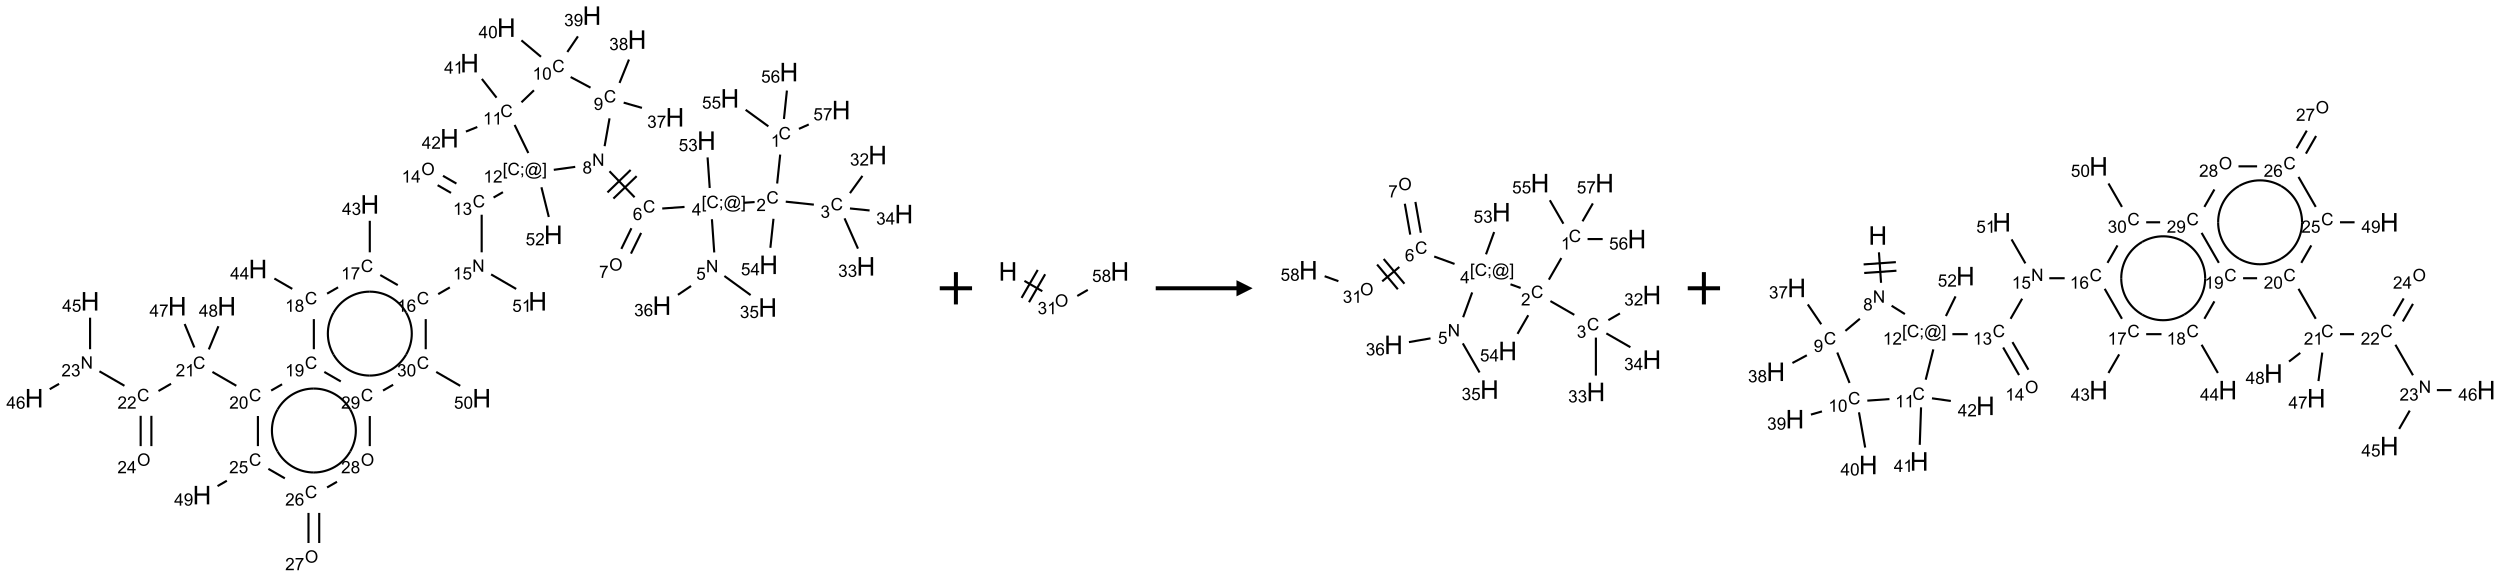 <?xml version="1.0" encoding="UTF-8"?>
<svg xmlns="http://www.w3.org/2000/svg" xmlns:xlink="http://www.w3.org/1999/xlink" width="1548" height="357" viewBox="0 0 1548 357">
<defs>
<g>
<g id="glyph-0-0">
<path d="M 1.332 0 L 1.332 -6.668 L 6.668 -6.668 L 6.668 0 Z M 1.5 -0.168 L 6.5 -0.168 L 6.5 -6.5 L 1.5 -6.5 Z M 1.5 -0.168 "/>
</g>
<g id="glyph-0-1">
<path d="M 6.27 -2.676 L 7.281 -2.422 C 7.07 -1.594 6.688 -0.961 6.137 -0.523 C 5.586 -0.086 4.914 0.129 4.121 0.129 C 3.297 0.129 2.629 -0.039 2.113 -0.371 C 1.598 -0.707 1.203 -1.191 0.934 -1.828 C 0.664 -2.465 0.531 -3.145 0.531 -3.875 C 0.531 -4.672 0.684 -5.363 0.988 -5.957 C 1.293 -6.547 1.723 -6.996 2.285 -7.305 C 2.844 -7.613 3.461 -7.766 4.137 -7.766 C 4.898 -7.766 5.543 -7.57 6.062 -7.184 C 6.582 -6.793 6.945 -6.246 7.152 -5.543 L 6.156 -5.309 C 5.98 -5.863 5.723 -6.266 5.387 -6.52 C 5.051 -6.773 4.625 -6.902 4.113 -6.902 C 3.527 -6.902 3.039 -6.762 2.645 -6.48 C 2.25 -6.199 1.973 -5.82 1.812 -5.348 C 1.652 -4.871 1.574 -4.383 1.574 -3.879 C 1.574 -3.23 1.668 -2.664 1.855 -2.18 C 2.047 -1.695 2.34 -1.332 2.738 -1.094 C 3.137 -0.855 3.57 -0.734 4.035 -0.734 C 4.602 -0.734 5.082 -0.898 5.473 -1.223 C 5.867 -1.551 6.133 -2.035 6.27 -2.676 Z M 6.27 -2.676 "/>
</g>
<g id="glyph-0-2">
<path d="M 3.973 0 L 3.035 0 L 3.035 -5.973 C 2.809 -5.758 2.516 -5.543 2.148 -5.328 C 1.781 -5.113 1.453 -4.953 1.16 -4.844 L 1.16 -5.75 C 1.684 -5.996 2.145 -6.297 2.535 -6.645 C 2.93 -6.996 3.207 -7.336 3.371 -7.668 L 3.973 -7.668 Z M 3.973 0 "/>
</g>
<g id="glyph-0-3">
<path d="M 5.371 -0.902 L 5.371 0 L 0.324 0 C 0.316 -0.227 0.352 -0.441 0.434 -0.652 C 0.562 -0.996 0.766 -1.332 1.051 -1.668 C 1.332 -2 1.742 -2.387 2.277 -2.824 C 3.105 -3.504 3.668 -4.043 3.957 -4.441 C 4.25 -4.84 4.395 -5.215 4.395 -5.566 C 4.395 -5.938 4.262 -6.254 3.996 -6.508 C 3.73 -6.762 3.387 -6.891 2.957 -6.891 C 2.508 -6.891 2.145 -6.754 1.875 -6.484 C 1.605 -6.215 1.469 -5.84 1.465 -5.359 L 0.5 -5.457 C 0.566 -6.176 0.812 -6.727 1.246 -7.102 C 1.676 -7.477 2.254 -7.668 2.98 -7.668 C 3.711 -7.668 4.293 -7.465 4.719 -7.059 C 5.145 -6.652 5.359 -6.148 5.359 -5.547 C 5.359 -5.242 5.297 -4.941 5.172 -4.645 C 5.047 -4.352 4.84 -4.039 4.551 -3.715 C 4.262 -3.387 3.777 -2.938 3.105 -2.371 C 2.543 -1.898 2.18 -1.578 2.02 -1.41 C 1.859 -1.242 1.73 -1.07 1.625 -0.902 Z M 5.371 -0.902 "/>
</g>
<g id="glyph-0-4">
<path d="M 0.449 -2.016 L 1.387 -2.141 C 1.492 -1.609 1.676 -1.227 1.934 -0.992 C 2.191 -0.758 2.508 -0.641 2.879 -0.641 C 3.32 -0.641 3.695 -0.793 3.996 -1.098 C 4.301 -1.402 4.453 -1.781 4.453 -2.234 C 4.453 -2.664 4.312 -3.02 4.031 -3.301 C 3.75 -3.578 3.391 -3.719 2.957 -3.719 C 2.781 -3.719 2.562 -3.684 2.297 -3.613 L 2.402 -4.438 C 2.465 -4.43 2.516 -4.426 2.551 -4.426 C 2.949 -4.426 3.312 -4.531 3.629 -4.738 C 3.949 -4.949 4.109 -5.27 4.109 -5.703 C 4.109 -6.047 3.992 -6.332 3.762 -6.559 C 3.527 -6.785 3.227 -6.895 2.859 -6.895 C 2.496 -6.895 2.191 -6.781 1.949 -6.551 C 1.707 -6.324 1.547 -5.98 1.48 -5.52 L 0.543 -5.688 C 0.656 -6.316 0.918 -6.805 1.324 -7.148 C 1.73 -7.492 2.234 -7.668 2.84 -7.668 C 3.254 -7.668 3.641 -7.578 3.988 -7.398 C 4.34 -7.219 4.609 -6.977 4.793 -6.668 C 4.98 -6.359 5.074 -6.031 5.074 -5.684 C 5.074 -5.352 4.984 -5.051 4.809 -4.781 C 4.629 -4.512 4.367 -4.297 4.02 -4.137 C 4.473 -4.031 4.824 -3.816 5.074 -3.488 C 5.324 -3.16 5.449 -2.75 5.449 -2.254 C 5.449 -1.59 5.203 -1.023 4.719 -0.559 C 4.234 -0.098 3.617 0.137 2.875 0.137 C 2.203 0.137 1.648 -0.062 1.207 -0.465 C 0.762 -0.863 0.512 -1.379 0.449 -2.016 Z M 0.449 -2.016 "/>
</g>
<g id="glyph-0-5">
<path d="M 3.449 0 L 3.449 -1.828 L 0.137 -1.828 L 0.137 -2.688 L 3.621 -7.637 L 4.387 -7.637 L 4.387 -2.688 L 5.418 -2.688 L 5.418 -1.828 L 4.387 -1.828 L 4.387 0 Z M 3.449 -2.688 L 3.449 -6.129 L 1.059 -2.688 Z M 3.449 -2.688 "/>
</g>
<g id="glyph-0-6">
<path d="M 0.723 2.121 L 0.723 -7.637 L 2.793 -7.637 L 2.793 -6.859 L 1.66 -6.859 L 1.66 1.344 L 2.793 1.344 L 2.793 2.121 Z M 0.723 2.121 "/>
</g>
<g id="glyph-0-7">
<path d="M 0.949 -4.465 L 0.949 -5.531 L 2.016 -5.531 L 2.016 -4.465 Z M 0.949 0 L 0.949 -1.066 L 2.016 -1.066 L 2.016 0 C 2.016 0.391 1.945 0.711 1.809 0.949 C 1.668 1.191 1.449 1.379 1.145 1.512 L 0.887 1.109 C 1.082 1.023 1.23 0.895 1.324 0.727 C 1.418 0.559 1.469 0.316 1.48 0 Z M 0.949 0 "/>
</g>
<g id="glyph-0-8">
<path d="M 6.047 -0.848 C 5.82 -0.59 5.57 -0.379 5.289 -0.223 C 5.008 -0.062 4.73 0.016 4.449 0.016 C 4.141 0.016 3.84 -0.074 3.547 -0.254 C 3.254 -0.434 3.02 -0.715 2.836 -1.09 C 2.652 -1.465 2.562 -1.875 2.562 -2.324 C 2.562 -2.875 2.703 -3.43 2.988 -3.98 C 3.27 -4.535 3.621 -4.953 4.043 -5.23 C 4.461 -5.508 4.871 -5.645 5.266 -5.645 C 5.566 -5.645 5.855 -5.566 6.129 -5.41 C 6.402 -5.25 6.641 -5.012 6.84 -4.688 L 7.016 -5.496 L 7.949 -5.496 L 7.199 -2 C 7.094 -1.516 7.043 -1.246 7.043 -1.191 C 7.043 -1.098 7.078 -1.02 7.148 -0.949 C 7.219 -0.883 7.305 -0.848 7.406 -0.848 C 7.59 -0.848 7.832 -0.953 8.129 -1.168 C 8.527 -1.445 8.84 -1.816 9.07 -2.285 C 9.301 -2.75 9.418 -3.234 9.418 -3.73 C 9.418 -4.309 9.27 -4.852 8.973 -5.355 C 8.676 -5.859 8.23 -6.262 7.645 -6.562 C 7.055 -6.863 6.406 -7.016 5.691 -7.016 C 4.879 -7.016 4.137 -6.824 3.465 -6.445 C 2.793 -6.066 2.273 -5.52 1.902 -4.809 C 1.535 -4.098 1.348 -3.34 1.348 -2.527 C 1.348 -1.676 1.535 -0.941 1.902 -0.328 C 2.273 0.285 2.809 0.742 3.508 1.035 C 4.207 1.328 4.984 1.473 5.832 1.473 C 6.742 1.473 7.504 1.32 8.121 1.016 C 8.734 0.711 9.195 0.34 9.5 -0.098 L 10.441 -0.098 C 10.266 0.266 9.961 0.637 9.531 1.016 C 9.102 1.395 8.59 1.695 7.996 1.914 C 7.402 2.133 6.688 2.246 5.848 2.246 C 5.078 2.246 4.367 2.145 3.715 1.949 C 3.066 1.75 2.512 1.453 2.051 1.055 C 1.594 0.656 1.25 0.199 1.016 -0.316 C 0.723 -0.973 0.578 -1.684 0.578 -2.441 C 0.578 -3.289 0.75 -4.098 1.098 -4.863 C 1.523 -5.805 2.125 -6.527 2.902 -7.027 C 3.684 -7.527 4.629 -7.777 5.738 -7.777 C 6.602 -7.777 7.375 -7.602 8.059 -7.246 C 8.746 -6.895 9.285 -6.371 9.684 -5.672 C 10.02 -5.07 10.188 -4.418 10.188 -3.715 C 10.188 -2.707 9.832 -1.812 9.125 -1.031 C 8.492 -0.328 7.801 0.02 7.051 0.02 C 6.812 0.02 6.617 -0.016 6.473 -0.09 C 6.324 -0.16 6.215 -0.266 6.145 -0.402 C 6.102 -0.488 6.066 -0.637 6.047 -0.848 Z M 3.527 -2.262 C 3.527 -1.785 3.641 -1.414 3.863 -1.152 C 4.09 -0.887 4.348 -0.754 4.641 -0.754 C 4.836 -0.754 5.039 -0.812 5.254 -0.93 C 5.469 -1.047 5.676 -1.219 5.871 -1.449 C 6.066 -1.676 6.23 -1.969 6.355 -2.32 C 6.48 -2.672 6.543 -3.027 6.543 -3.379 C 6.543 -3.852 6.426 -4.219 6.191 -4.48 C 5.957 -4.738 5.672 -4.871 5.332 -4.871 C 5.109 -4.871 4.902 -4.812 4.707 -4.699 C 4.512 -4.586 4.32 -4.406 4.137 -4.156 C 3.953 -3.906 3.805 -3.602 3.691 -3.246 C 3.582 -2.887 3.527 -2.559 3.527 -2.262 Z M 3.527 -2.262 "/>
</g>
<g id="glyph-0-9">
<path d="M 2.27 2.121 L 0.203 2.121 L 0.203 1.344 L 1.332 1.344 L 1.332 -6.859 L 0.203 -6.859 L 0.203 -7.637 L 2.27 -7.637 Z M 2.27 2.121 "/>
</g>
<g id="glyph-0-10">
<path d="M 0.812 0 L 0.812 -7.637 L 1.848 -7.637 L 5.859 -1.641 L 5.859 -7.637 L 6.828 -7.637 L 6.828 0 L 5.793 0 L 1.781 -6 L 1.781 0 Z M 0.812 0 "/>
</g>
<g id="glyph-0-11">
<path d="M 0.441 -2 L 1.426 -2.082 C 1.5 -1.605 1.668 -1.242 1.934 -1.004 C 2.199 -0.762 2.52 -0.641 2.895 -0.641 C 3.348 -0.641 3.73 -0.812 4.043 -1.152 C 4.355 -1.492 4.512 -1.941 4.512 -2.504 C 4.512 -3.039 4.359 -3.461 4.059 -3.77 C 3.758 -4.078 3.367 -4.234 2.879 -4.234 C 2.578 -4.234 2.305 -4.164 2.062 -4.027 C 1.82 -3.891 1.629 -3.715 1.488 -3.496 L 0.609 -3.609 L 1.348 -7.531 L 5.145 -7.531 L 5.145 -6.637 L 2.098 -6.637 L 1.688 -4.582 C 2.145 -4.902 2.625 -5.062 3.129 -5.062 C 3.797 -5.062 4.359 -4.832 4.816 -4.371 C 5.277 -3.91 5.504 -3.312 5.504 -2.59 C 5.504 -1.898 5.305 -1.301 4.902 -0.797 C 4.41 -0.18 3.742 0.129 2.895 0.129 C 2.199 0.129 1.633 -0.062 1.195 -0.453 C 0.758 -0.844 0.504 -1.359 0.441 -2 Z M 0.441 -2 "/>
</g>
<g id="glyph-0-12">
<path d="M 5.309 -5.766 L 4.375 -5.691 C 4.293 -6.059 4.172 -6.328 4.02 -6.496 C 3.766 -6.762 3.453 -6.895 3.082 -6.895 C 2.785 -6.895 2.523 -6.812 2.297 -6.645 C 2 -6.43 1.77 -6.117 1.598 -5.703 C 1.43 -5.289 1.34 -4.703 1.332 -3.938 C 1.559 -4.281 1.836 -4.535 2.16 -4.703 C 2.488 -4.871 2.828 -4.953 3.188 -4.953 C 3.812 -4.953 4.344 -4.723 4.785 -4.262 C 5.223 -3.801 5.441 -3.207 5.441 -2.48 C 5.441 -2 5.34 -1.555 5.133 -1.145 C 4.926 -0.73 4.641 -0.418 4.281 -0.199 C 3.922 0.02 3.512 0.129 3.051 0.129 C 2.27 0.129 1.633 -0.156 1.141 -0.73 C 0.648 -1.305 0.402 -2.254 0.402 -3.574 C 0.402 -5.051 0.672 -6.121 1.219 -6.793 C 1.695 -7.375 2.336 -7.668 3.141 -7.668 C 3.742 -7.668 4.234 -7.5 4.617 -7.16 C 5 -6.824 5.23 -6.359 5.309 -5.766 Z M 1.48 -2.473 C 1.48 -2.152 1.547 -1.844 1.684 -1.547 C 1.82 -1.25 2.016 -1.027 2.262 -0.871 C 2.508 -0.719 2.766 -0.641 3.035 -0.641 C 3.434 -0.641 3.773 -0.801 4.059 -1.121 C 4.344 -1.441 4.484 -1.875 4.484 -2.422 C 4.484 -2.949 4.344 -3.367 4.062 -3.668 C 3.781 -3.973 3.426 -4.125 3 -4.125 C 2.578 -4.125 2.219 -3.973 1.922 -3.668 C 1.625 -3.363 1.48 -2.969 1.48 -2.473 Z M 1.48 -2.473 "/>
</g>
<g id="glyph-0-13">
<path d="M 0.516 -3.719 C 0.516 -4.984 0.855 -5.977 1.535 -6.695 C 2.215 -7.414 3.094 -7.77 4.172 -7.77 C 4.875 -7.77 5.512 -7.602 6.078 -7.266 C 6.645 -6.93 7.074 -6.461 7.371 -5.855 C 7.668 -5.254 7.816 -4.57 7.816 -3.809 C 7.816 -3.035 7.66 -2.34 7.348 -1.73 C 7.035 -1.117 6.594 -0.656 6.02 -0.34 C 5.449 -0.027 4.828 0.129 4.168 0.129 C 3.449 0.129 2.805 -0.043 2.238 -0.391 C 1.672 -0.738 1.246 -1.211 0.953 -1.812 C 0.66 -2.414 0.516 -3.047 0.516 -3.719 Z M 1.559 -3.703 C 1.559 -2.781 1.805 -2.059 2.301 -1.527 C 2.793 -1 3.414 -0.734 4.16 -0.734 C 4.922 -0.734 5.547 -1 6.039 -1.535 C 6.531 -2.07 6.777 -2.828 6.777 -3.812 C 6.777 -4.434 6.672 -4.977 6.461 -5.441 C 6.25 -5.902 5.945 -6.262 5.539 -6.52 C 5.133 -6.773 4.68 -6.902 4.176 -6.902 C 3.461 -6.902 2.848 -6.656 2.332 -6.164 C 1.816 -5.672 1.559 -4.852 1.559 -3.703 Z M 1.559 -3.703 "/>
</g>
<g id="glyph-0-14">
<path d="M 0.504 -6.637 L 0.504 -7.535 L 5.449 -7.535 L 5.449 -6.809 C 4.961 -6.289 4.48 -5.602 4.004 -4.746 C 3.527 -3.887 3.156 -3.004 2.895 -2.098 C 2.707 -1.461 2.59 -0.762 2.535 0 L 1.574 0 C 1.582 -0.602 1.703 -1.328 1.926 -2.176 C 2.152 -3.027 2.477 -3.848 2.898 -4.637 C 3.32 -5.426 3.77 -6.094 4.246 -6.637 Z M 0.504 -6.637 "/>
</g>
<g id="glyph-0-15">
<path d="M 1.887 -4.141 C 1.496 -4.281 1.207 -4.484 1.02 -4.75 C 0.832 -5.016 0.738 -5.328 0.738 -5.699 C 0.738 -6.254 0.938 -6.719 1.34 -7.098 C 1.738 -7.477 2.27 -7.668 2.934 -7.668 C 3.598 -7.668 4.137 -7.473 4.543 -7.086 C 4.949 -6.699 5.152 -6.227 5.152 -5.672 C 5.152 -5.316 5.059 -5.008 4.871 -4.746 C 4.688 -4.484 4.406 -4.281 4.027 -4.141 C 4.496 -3.988 4.852 -3.742 5.098 -3.402 C 5.34 -3.062 5.465 -2.656 5.465 -2.184 C 5.465 -1.531 5.234 -0.98 4.77 -0.535 C 4.309 -0.09 3.703 0.129 2.949 0.129 C 2.195 0.129 1.586 -0.094 1.125 -0.539 C 0.664 -0.984 0.434 -1.543 0.434 -2.207 C 0.434 -2.703 0.559 -3.121 0.809 -3.457 C 1.062 -3.793 1.422 -4.02 1.887 -4.141 Z M 1.699 -5.73 C 1.699 -5.367 1.812 -5.074 2.047 -4.844 C 2.281 -4.613 2.582 -4.5 2.953 -4.5 C 3.312 -4.5 3.609 -4.613 3.84 -4.84 C 4.07 -5.066 4.188 -5.348 4.188 -5.676 C 4.188 -6.02 4.07 -6.309 3.832 -6.543 C 3.594 -6.777 3.297 -6.895 2.941 -6.895 C 2.586 -6.895 2.289 -6.781 2.051 -6.551 C 1.816 -6.324 1.699 -6.047 1.699 -5.73 Z M 1.395 -2.203 C 1.395 -1.938 1.461 -1.676 1.586 -1.426 C 1.711 -1.176 1.902 -0.984 2.152 -0.848 C 2.402 -0.711 2.672 -0.641 2.957 -0.641 C 3.406 -0.641 3.777 -0.785 4.066 -1.074 C 4.359 -1.363 4.504 -1.727 4.504 -2.172 C 4.504 -2.625 4.355 -2.996 4.055 -3.293 C 3.754 -3.586 3.379 -3.734 2.926 -3.734 C 2.484 -3.734 2.121 -3.59 1.832 -3.297 C 1.543 -3.004 1.395 -2.641 1.395 -2.203 Z M 1.395 -2.203 "/>
</g>
<g id="glyph-0-16">
<path d="M 0.582 -1.766 L 1.484 -1.848 C 1.562 -1.426 1.707 -1.117 1.922 -0.926 C 2.137 -0.734 2.414 -0.641 2.75 -0.641 C 3.039 -0.641 3.289 -0.707 3.508 -0.84 C 3.727 -0.973 3.902 -1.148 4.043 -1.367 C 4.18 -1.586 4.297 -1.887 4.391 -2.262 C 4.484 -2.637 4.531 -3.016 4.531 -3.406 C 4.531 -3.449 4.531 -3.512 4.527 -3.594 C 4.34 -3.297 4.082 -3.055 3.758 -2.867 C 3.434 -2.68 3.082 -2.59 2.703 -2.59 C 2.07 -2.59 1.535 -2.816 1.098 -3.277 C 0.66 -3.734 0.441 -4.34 0.441 -5.09 C 0.441 -5.863 0.672 -6.484 1.129 -6.957 C 1.586 -7.43 2.156 -7.668 2.844 -7.668 C 3.34 -7.668 3.793 -7.531 4.207 -7.266 C 4.617 -7 4.93 -6.617 5.145 -6.121 C 5.355 -5.629 5.465 -4.91 5.465 -3.973 C 5.465 -2.996 5.359 -2.223 5.145 -1.645 C 4.934 -1.066 4.617 -0.625 4.199 -0.324 C 3.781 -0.02 3.293 0.129 2.73 0.129 C 2.133 0.129 1.645 -0.035 1.266 -0.367 C 0.887 -0.699 0.66 -1.164 0.582 -1.766 Z M 4.422 -5.137 C 4.422 -5.676 4.277 -6.102 3.992 -6.418 C 3.707 -6.734 3.359 -6.891 2.957 -6.891 C 2.543 -6.891 2.18 -6.719 1.871 -6.379 C 1.562 -6.039 1.406 -5.598 1.406 -5.059 C 1.406 -4.57 1.555 -4.176 1.848 -3.871 C 2.141 -3.566 2.5 -3.418 2.934 -3.418 C 3.367 -3.418 3.723 -3.57 4.004 -3.871 C 4.281 -4.176 4.422 -4.598 4.422 -5.137 Z M 4.422 -5.137 "/>
</g>
<g id="glyph-0-17">
<path d="M 0.441 -3.766 C 0.441 -4.668 0.535 -5.395 0.723 -5.945 C 0.906 -6.496 1.184 -6.922 1.551 -7.219 C 1.918 -7.516 2.375 -7.668 2.934 -7.668 C 3.344 -7.668 3.703 -7.586 4.012 -7.418 C 4.32 -7.254 4.574 -7.016 4.777 -6.707 C 4.977 -6.395 5.137 -6.016 5.25 -5.57 C 5.363 -5.125 5.422 -4.523 5.422 -3.766 C 5.422 -2.871 5.328 -2.148 5.145 -1.598 C 4.961 -1.047 4.688 -0.621 4.32 -0.32 C 3.953 -0.02 3.492 0.129 2.934 0.129 C 2.195 0.129 1.617 -0.133 1.199 -0.66 C 0.695 -1.297 0.441 -2.332 0.441 -3.766 Z M 1.406 -3.766 C 1.406 -2.512 1.555 -1.68 1.848 -1.262 C 2.141 -0.848 2.5 -0.641 2.934 -0.641 C 3.363 -0.641 3.727 -0.848 4.02 -1.266 C 4.312 -1.684 4.457 -2.516 4.457 -3.766 C 4.457 -5.023 4.312 -5.859 4.02 -6.27 C 3.727 -6.684 3.359 -6.891 2.922 -6.891 C 2.492 -6.891 2.148 -6.707 1.891 -6.344 C 1.566 -5.879 1.406 -5.02 1.406 -3.766 Z M 1.406 -3.766 "/>
</g>
<g id="glyph-1-0">
<path d="M 2 0 L 2 -10 L 10 -10 L 10 0 Z M 2.25 -0.25 L 9.75 -0.25 L 9.75 -9.75 L 2.25 -9.75 Z M 2.25 -0.25 "/>
</g>
<g id="glyph-1-1">
<path d="M 1.281 0 L 1.281 -11.453 L 2.797 -11.453 L 2.797 -6.75 L 8.75 -6.75 L 8.75 -11.453 L 10.266 -11.453 L 10.266 0 L 8.75 0 L 8.75 -5.398 L 2.797 -5.398 L 2.797 0 Z M 1.281 0 "/>
</g>
</g>
</defs>
<path fill="none" stroke-width="0.033" stroke-linecap="butt" stroke-linejoin="miter" stroke="rgb(0%, 0%, 0%)" stroke-opacity="1" stroke-miterlimit="10" d="M 11.549 2.151 L 11.502 2.599 " transform="matrix(40, 0, 0, 40, 21.137, 9.674)"/>
<path fill="none" stroke-width="0.033" stroke-linecap="butt" stroke-linejoin="miter" stroke="rgb(0%, 0%, 0%)" stroke-opacity="1" stroke-miterlimit="10" d="M 11.635 2.88 L 12.07 2.926 " transform="matrix(40, 0, 0, 40, 21.137, 9.674)"/>
<path fill="none" stroke-width="0.033" stroke-linecap="butt" stroke-linejoin="miter" stroke="rgb(0%, 0%, 0%)" stroke-opacity="1" stroke-miterlimit="10" d="M 12.629 2.748 L 12.822 2.481 " transform="matrix(40, 0, 0, 40, 21.137, 9.674)"/>
<path fill="none" stroke-width="0.033" stroke-linecap="butt" stroke-linejoin="miter" stroke="rgb(0%, 0%, 0%)" stroke-opacity="1" stroke-miterlimit="10" d="M 12.545 3.138 L 12.753 3.607 " transform="matrix(40, 0, 0, 40, 21.137, 9.674)"/>
<path fill="none" stroke-width="0.033" stroke-linecap="butt" stroke-linejoin="miter" stroke="rgb(0%, 0%, 0%)" stroke-opacity="1" stroke-miterlimit="10" d="M 12.629 2.985 L 12.933 3.016 " transform="matrix(40, 0, 0, 40, 21.137, 9.674)"/>
<path fill="none" stroke-width="0.033" stroke-linecap="butt" stroke-linejoin="miter" stroke="rgb(0%, 0%, 0%)" stroke-opacity="1" stroke-miterlimit="10" d="M 11.153 2.886 L 10.987 2.897 " transform="matrix(40, 0, 0, 40, 21.137, 9.674)"/>
<path fill="none" stroke-width="0.033" stroke-linecap="butt" stroke-linejoin="miter" stroke="rgb(0%, 0%, 0%)" stroke-opacity="1" stroke-miterlimit="10" d="M 10.492 3.152 L 10.528 3.666 " transform="matrix(40, 0, 0, 40, 21.137, 9.674)"/>
<path fill="none" stroke-width="0.033" stroke-linecap="butt" stroke-linejoin="miter" stroke="rgb(0%, 0%, 0%)" stroke-opacity="1" stroke-miterlimit="10" d="M 10.685 4.031 L 11.091 4.326 " transform="matrix(40, 0, 0, 40, 21.137, 9.674)"/>
<path fill="none" stroke-width="0.033" stroke-linecap="butt" stroke-linejoin="miter" stroke="rgb(0%, 0%, 0%)" stroke-opacity="1" stroke-miterlimit="10" d="M 10.169 4.185 L 9.966 4.322 " transform="matrix(40, 0, 0, 40, 21.137, 9.674)"/>
<path fill="none" stroke-width="0.033" stroke-linecap="butt" stroke-linejoin="miter" stroke="rgb(0%, 0%, 0%)" stroke-opacity="1" stroke-miterlimit="10" d="M 10.068 2.961 L 9.723 2.986 " transform="matrix(40, 0, 0, 40, 21.137, 9.674)"/>
<path fill="none" stroke-width="0.033" stroke-linecap="butt" stroke-linejoin="miter" stroke="rgb(0%, 0%, 0%)" stroke-opacity="1" stroke-miterlimit="10" d="M 9.246 3.291 L 9.09 3.611 " transform="matrix(40, 0, 0, 40, 21.137, 9.674)"/>
<path fill="none" stroke-width="0.033" stroke-linecap="butt" stroke-linejoin="miter" stroke="rgb(0%, 0%, 0%)" stroke-opacity="1" stroke-miterlimit="10" d="M 9.396 3.364 L 9.239 3.684 " transform="matrix(40, 0, 0, 40, 21.137, 9.674)"/>
<path fill="none" stroke-width="0.033" stroke-linecap="butt" stroke-linejoin="miter" stroke="rgb(0%, 0%, 0%)" stroke-opacity="1" stroke-miterlimit="10" d="M 9.295 2.812 L 8.906 2.409 " transform="matrix(40, 0, 0, 40, 21.137, 9.674)"/>
<path fill="none" stroke-width="0.033" stroke-linecap="butt" stroke-linejoin="miter" stroke="rgb(0%, 0%, 0%)" stroke-opacity="1" stroke-miterlimit="10" d="M 9.234 2.389 L 8.875 2.737 " transform="matrix(40, 0, 0, 40, 21.137, 9.674)"/>
<path fill="none" stroke-width="0.033" stroke-linecap="butt" stroke-linejoin="miter" stroke="rgb(0%, 0%, 0%)" stroke-opacity="1" stroke-miterlimit="10" d="M 9.327 2.485 L 8.967 2.832 " transform="matrix(40, 0, 0, 40, 21.137, 9.674)"/>
<path fill="none" stroke-width="0.033" stroke-linecap="butt" stroke-linejoin="miter" stroke="rgb(0%, 0%, 0%)" stroke-opacity="1" stroke-miterlimit="10" d="M 8.831 2.021 L 8.907 1.59 " transform="matrix(40, 0, 0, 40, 21.137, 9.674)"/>
<path fill="none" stroke-width="0.033" stroke-linecap="butt" stroke-linejoin="miter" stroke="rgb(0%, 0%, 0%)" stroke-opacity="1" stroke-miterlimit="10" d="M 9.126 1.347 L 9.409 1.428 " transform="matrix(40, 0, 0, 40, 21.137, 9.674)"/>
<path fill="none" stroke-width="0.033" stroke-linecap="butt" stroke-linejoin="miter" stroke="rgb(0%, 0%, 0%)" stroke-opacity="1" stroke-miterlimit="10" d="M 9.062 1.042 L 9.208 0.68 " transform="matrix(40, 0, 0, 40, 21.137, 9.674)"/>
<path fill="none" stroke-width="0.033" stroke-linecap="butt" stroke-linejoin="miter" stroke="rgb(0%, 0%, 0%)" stroke-opacity="1" stroke-miterlimit="10" d="M 8.613 1.115 L 8.305 0.951 " transform="matrix(40, 0, 0, 40, 21.137, 9.674)"/>
<path fill="none" stroke-width="0.033" stroke-linecap="butt" stroke-linejoin="miter" stroke="rgb(0%, 0%, 0%)" stroke-opacity="1" stroke-miterlimit="10" d="M 8.254 0.563 L 8.418 0.321 " transform="matrix(40, 0, 0, 40, 21.137, 9.674)"/>
<path fill="none" stroke-width="0.033" stroke-linecap="butt" stroke-linejoin="miter" stroke="rgb(0%, 0%, 0%)" stroke-opacity="1" stroke-miterlimit="10" d="M 7.846 0.637 L 7.543 0.383 " transform="matrix(40, 0, 0, 40, 21.137, 9.674)"/>
<path fill="none" stroke-width="0.033" stroke-linecap="butt" stroke-linejoin="miter" stroke="rgb(0%, 0%, 0%)" stroke-opacity="1" stroke-miterlimit="10" d="M 7.737 1.156 L 7.544 1.342 " transform="matrix(40, 0, 0, 40, 21.137, 9.674)"/>
<path fill="none" stroke-width="0.033" stroke-linecap="butt" stroke-linejoin="miter" stroke="rgb(0%, 0%, 0%)" stroke-opacity="1" stroke-miterlimit="10" d="M 7.158 1.27 L 6.931 0.98 " transform="matrix(40, 0, 0, 40, 21.137, 9.674)"/>
<path fill="none" stroke-width="0.033" stroke-linecap="butt" stroke-linejoin="miter" stroke="rgb(0%, 0%, 0%)" stroke-opacity="1" stroke-miterlimit="10" d="M 6.86 1.724 L 6.684 1.795 " transform="matrix(40, 0, 0, 40, 21.137, 9.674)"/>
<path fill="none" stroke-width="0.033" stroke-linecap="butt" stroke-linejoin="miter" stroke="rgb(0%, 0%, 0%)" stroke-opacity="1" stroke-miterlimit="10" d="M 7.438 1.692 L 7.65 2.127 " transform="matrix(40, 0, 0, 40, 21.137, 9.674)"/>
<path fill="none" stroke-width="0.033" stroke-linecap="butt" stroke-linejoin="miter" stroke="rgb(0%, 0%, 0%)" stroke-opacity="1" stroke-miterlimit="10" d="M 8.044 2.387 L 8.376 2.341 " transform="matrix(40, 0, 0, 40, 21.137, 9.674)"/>
<path fill="none" stroke-width="0.033" stroke-linecap="butt" stroke-linejoin="miter" stroke="rgb(0%, 0%, 0%)" stroke-opacity="1" stroke-miterlimit="10" d="M 7.257 2.733 L 7.112 2.816 " transform="matrix(40, 0, 0, 40, 21.137, 9.674)"/>
<path fill="none" stroke-width="0.033" stroke-linecap="butt" stroke-linejoin="miter" stroke="rgb(0%, 0%, 0%)" stroke-opacity="1" stroke-miterlimit="10" d="M 6.537 2.6 L 6.329 2.48 " transform="matrix(40, 0, 0, 40, 21.137, 9.674)"/>
<path fill="none" stroke-width="0.033" stroke-linecap="butt" stroke-linejoin="miter" stroke="rgb(0%, 0%, 0%)" stroke-opacity="1" stroke-miterlimit="10" d="M 6.453 2.744 L 6.246 2.625 " transform="matrix(40, 0, 0, 40, 21.137, 9.674)"/>
<path fill="none" stroke-width="0.033" stroke-linecap="butt" stroke-linejoin="miter" stroke="rgb(0%, 0%, 0%)" stroke-opacity="1" stroke-miterlimit="10" d="M 6.928 3.082 L 6.928 3.664 " transform="matrix(40, 0, 0, 40, 21.137, 9.674)"/>
<path fill="none" stroke-width="0.033" stroke-linecap="butt" stroke-linejoin="miter" stroke="rgb(0%, 0%, 0%)" stroke-opacity="1" stroke-miterlimit="10" d="M 6.435 4.207 L 6.255 4.311 " transform="matrix(40, 0, 0, 40, 21.137, 9.674)"/>
<path fill="none" stroke-width="0.033" stroke-linecap="butt" stroke-linejoin="miter" stroke="rgb(0%, 0%, 0%)" stroke-opacity="1" stroke-miterlimit="10" d="M 5.629 4.172 L 5.358 4.016 " transform="matrix(40, 0, 0, 40, 21.137, 9.674)"/>
<path fill="none" stroke-width="0.033" stroke-linecap="butt" stroke-linejoin="miter" stroke="rgb(0%, 0%, 0%)" stroke-opacity="1" stroke-miterlimit="10" d="M 5.196 3.664 L 5.196 3.176 " transform="matrix(40, 0, 0, 40, 21.137, 9.674)"/>
<path fill="none" stroke-width="0.033" stroke-linecap="butt" stroke-linejoin="miter" stroke="rgb(0%, 0%, 0%)" stroke-opacity="1" stroke-miterlimit="10" d="M 4.705 4.206 L 4.535 4.304 " transform="matrix(40, 0, 0, 40, 21.137, 9.674)"/>
<path fill="none" stroke-width="0.033" stroke-linecap="butt" stroke-linejoin="miter" stroke="rgb(0%, 0%, 0%)" stroke-opacity="1" stroke-miterlimit="10" d="M 3.996 4.23 L 3.719 4.07 " transform="matrix(40, 0, 0, 40, 21.137, 9.674)"/>
<path fill="none" stroke-width="0.033" stroke-linecap="butt" stroke-linejoin="miter" stroke="rgb(0%, 0%, 0%)" stroke-opacity="1" stroke-miterlimit="10" d="M 4.33 4.698 L 4.33 5.164 " transform="matrix(40, 0, 0, 40, 21.137, 9.674)"/>
<path fill="none" stroke-width="0.033" stroke-linecap="butt" stroke-linejoin="miter" stroke="rgb(0%, 0%, 0%)" stroke-opacity="1" stroke-miterlimit="10" d="M 3.838 5.707 L 3.669 5.804 " transform="matrix(40, 0, 0, 40, 21.137, 9.674)"/>
<path fill="none" stroke-width="0.033" stroke-linecap="butt" stroke-linejoin="miter" stroke="rgb(0%, 0%, 0%)" stroke-opacity="1" stroke-miterlimit="10" d="M 3.13 5.73 L 2.76 5.516 " transform="matrix(40, 0, 0, 40, 21.137, 9.674)"/>
<path fill="none" stroke-width="0.033" stroke-linecap="butt" stroke-linejoin="miter" stroke="rgb(0%, 0%, 0%)" stroke-opacity="1" stroke-miterlimit="10" d="M 2.119 5.699 L 1.925 5.811 " transform="matrix(40, 0, 0, 40, 21.137, 9.674)"/>
<path fill="none" stroke-width="0.033" stroke-linecap="butt" stroke-linejoin="miter" stroke="rgb(0%, 0%, 0%)" stroke-opacity="1" stroke-miterlimit="10" d="M 1.398 5.73 L 1.011 5.506 " transform="matrix(40, 0, 0, 40, 21.137, 9.674)"/>
<path fill="none" stroke-width="0.033" stroke-linecap="butt" stroke-linejoin="miter" stroke="rgb(0%, 0%, 0%)" stroke-opacity="1" stroke-miterlimit="10" d="M 0.866 5.164 L 0.866 4.676 " transform="matrix(40, 0, 0, 40, 21.137, 9.674)"/>
<path fill="none" stroke-width="0.033" stroke-linecap="butt" stroke-linejoin="miter" stroke="rgb(0%, 0%, 0%)" stroke-opacity="1" stroke-miterlimit="10" d="M 0.386 5.7 L 0.241 5.783 " transform="matrix(40, 0, 0, 40, 21.137, 9.674)"/>
<path fill="none" stroke-width="0.033" stroke-linecap="butt" stroke-linejoin="miter" stroke="rgb(0%, 0%, 0%)" stroke-opacity="1" stroke-miterlimit="10" d="M 1.649 6.195 L 1.649 6.664 " transform="matrix(40, 0, 0, 40, 21.137, 9.674)"/>
<path fill="none" stroke-width="0.033" stroke-linecap="butt" stroke-linejoin="miter" stroke="rgb(0%, 0%, 0%)" stroke-opacity="1" stroke-miterlimit="10" d="M 1.815 6.195 L 1.815 6.664 " transform="matrix(40, 0, 0, 40, 21.137, 9.674)"/>
<path fill="none" stroke-width="0.033" stroke-linecap="butt" stroke-linejoin="miter" stroke="rgb(0%, 0%, 0%)" stroke-opacity="1" stroke-miterlimit="10" d="M 2.48 5.137 L 2.33 4.774 " transform="matrix(40, 0, 0, 40, 21.137, 9.674)"/>
<path fill="none" stroke-width="0.033" stroke-linecap="butt" stroke-linejoin="miter" stroke="rgb(0%, 0%, 0%)" stroke-opacity="1" stroke-miterlimit="10" d="M 2.704 5.167 L 2.853 4.808 " transform="matrix(40, 0, 0, 40, 21.137, 9.674)"/>
<path fill="none" stroke-width="0.033" stroke-linecap="butt" stroke-linejoin="miter" stroke="rgb(0%, 0%, 0%)" stroke-opacity="1" stroke-miterlimit="10" d="M 3.464 6.198 L 3.464 6.664 " transform="matrix(40, 0, 0, 40, 21.137, 9.674)"/>
<path fill="none" stroke-width="0.033" stroke-linecap="butt" stroke-linejoin="miter" stroke="rgb(0%, 0%, 0%)" stroke-opacity="1" stroke-miterlimit="10" d="M 2.983 7.2 L 2.839 7.283 " transform="matrix(40, 0, 0, 40, 21.137, 9.674)"/>
<path fill="none" stroke-width="0.033" stroke-linecap="butt" stroke-linejoin="miter" stroke="rgb(0%, 0%, 0%)" stroke-opacity="1" stroke-miterlimit="10" d="M 3.626 7.016 L 3.881 7.163 " transform="matrix(40, 0, 0, 40, 21.137, 9.674)"/>
<path fill="none" stroke-width="0.033" stroke-linecap="butt" stroke-linejoin="miter" stroke="rgb(0%, 0%, 0%)" stroke-opacity="1" stroke-miterlimit="10" d="M 4.247 7.698 L 4.247 8.164 " transform="matrix(40, 0, 0, 40, 21.137, 9.674)"/>
<path fill="none" stroke-width="0.033" stroke-linecap="butt" stroke-linejoin="miter" stroke="rgb(0%, 0%, 0%)" stroke-opacity="1" stroke-miterlimit="10" d="M 4.413 7.698 L 4.413 8.164 " transform="matrix(40, 0, 0, 40, 21.137, 9.674)"/>
<path fill="none" stroke-width="0.033" stroke-linecap="butt" stroke-linejoin="miter" stroke="rgb(0%, 0%, 0%)" stroke-opacity="1" stroke-miterlimit="10" d="M 4.535 7.304 L 4.688 7.216 " transform="matrix(40, 0, 0, 40, 21.137, 9.674)"/>
<path fill="none" stroke-width="0.033" stroke-linecap="butt" stroke-linejoin="miter" stroke="rgb(0%, 0%, 0%)" stroke-opacity="1" stroke-miterlimit="10" d="M 5.196 6.664 L 5.196 6.198 " transform="matrix(40, 0, 0, 40, 21.137, 9.674)"/>
<path fill="none" stroke-width="0.033" stroke-linecap="butt" stroke-linejoin="miter" stroke="rgb(0%, 0%, 0%)" stroke-opacity="1" stroke-miterlimit="10" d="M 4.747 5.663 L 4.492 5.516 " transform="matrix(40, 0, 0, 40, 21.137, 9.674)"/>
<path fill="none" stroke-width="0.033" stroke-linecap="butt" stroke-linejoin="miter" stroke="rgb(0%, 0%, 0%)" stroke-opacity="1" stroke-miterlimit="10" d="M 5.401 5.804 L 5.557 5.714 " transform="matrix(40, 0, 0, 40, 21.137, 9.674)"/>
<path fill="none" stroke-width="0.033" stroke-linecap="butt" stroke-linejoin="miter" stroke="rgb(0%, 0%, 0%)" stroke-opacity="1" stroke-miterlimit="10" d="M 6.062 5.164 L 6.062 4.698 " transform="matrix(40, 0, 0, 40, 21.137, 9.674)"/>
<path fill="none" stroke-width="0.033" stroke-linecap="butt" stroke-linejoin="miter" stroke="rgb(0%, 0%, 0%)" stroke-opacity="1" stroke-miterlimit="10" d="M 6.224 5.516 L 6.596 5.731 " transform="matrix(40, 0, 0, 40, 21.137, 9.674)"/>
<path fill="none" stroke-width="0.033" stroke-linecap="butt" stroke-linejoin="miter" stroke="rgb(0%, 0%, 0%)" stroke-opacity="1" stroke-miterlimit="10" d="M 7.074 4.006 L 7.462 4.231 " transform="matrix(40, 0, 0, 40, 21.137, 9.674)"/>
<path fill="none" stroke-width="0.033" stroke-linecap="butt" stroke-linejoin="miter" stroke="rgb(0%, 0%, 0%)" stroke-opacity="1" stroke-miterlimit="10" d="M 7.853 2.657 L 7.967 3.117 " transform="matrix(40, 0, 0, 40, 21.137, 9.674)"/>
<path fill="none" stroke-width="0.033" stroke-linecap="butt" stroke-linejoin="miter" stroke="rgb(0%, 0%, 0%)" stroke-opacity="1" stroke-miterlimit="10" d="M 10.458 2.668 L 10.425 2.195 " transform="matrix(40, 0, 0, 40, 21.137, 9.674)"/>
<path fill="none" stroke-width="0.033" stroke-linecap="butt" stroke-linejoin="miter" stroke="rgb(0%, 0%, 0%)" stroke-opacity="1" stroke-miterlimit="10" d="M 11.445 3.145 L 11.397 3.594 " transform="matrix(40, 0, 0, 40, 21.137, 9.674)"/>
<path fill="none" stroke-width="0.033" stroke-linecap="butt" stroke-linejoin="miter" stroke="rgb(0%, 0%, 0%)" stroke-opacity="1" stroke-miterlimit="10" d="M 11.366 1.714 L 11.014 1.458 " transform="matrix(40, 0, 0, 40, 21.137, 9.674)"/>
<path fill="none" stroke-width="0.033" stroke-linecap="butt" stroke-linejoin="miter" stroke="rgb(0%, 0%, 0%)" stroke-opacity="1" stroke-miterlimit="10" d="M 11.607 1.6 L 11.653 1.16 " transform="matrix(40, 0, 0, 40, 21.137, 9.674)"/>
<path fill="none" stroke-width="0.033" stroke-linecap="butt" stroke-linejoin="miter" stroke="rgb(0%, 0%, 0%)" stroke-opacity="1" stroke-miterlimit="10" d="M 11.839 1.753 L 11.991 1.685 " transform="matrix(40, 0, 0, 40, 21.137, 9.674)"/>
<path fill="none" stroke-width="0.033" stroke-linecap="butt" stroke-linejoin="miter" stroke="rgb(0%, 0%, 0%)" stroke-opacity="1" stroke-miterlimit="10" d="M 5.196 4.273 C 5.428 4.273 5.643 4.397 5.759 4.598 " transform="matrix(40, 0, 0, 40, 21.137, 9.674)"/>
<path fill="none" stroke-width="0.033" stroke-linecap="butt" stroke-linejoin="miter" stroke="rgb(0%, 0%, 0%)" stroke-opacity="1" stroke-miterlimit="10" d="M 4.634 4.598 C 4.75 4.397 4.964 4.273 5.196 4.273 " transform="matrix(40, 0, 0, 40, 21.137, 9.674)"/>
<path fill="none" stroke-width="0.033" stroke-linecap="butt" stroke-linejoin="miter" stroke="rgb(0%, 0%, 0%)" stroke-opacity="1" stroke-miterlimit="10" d="M 4.634 5.247 C 4.518 5.046 4.518 4.799 4.634 4.598 " transform="matrix(40, 0, 0, 40, 21.137, 9.674)"/>
<path fill="none" stroke-width="0.033" stroke-linecap="butt" stroke-linejoin="miter" stroke="rgb(0%, 0%, 0%)" stroke-opacity="1" stroke-miterlimit="10" d="M 5.196 5.572 C 4.964 5.572 4.75 5.448 4.634 5.247 " transform="matrix(40, 0, 0, 40, 21.137, 9.674)"/>
<path fill="none" stroke-width="0.033" stroke-linecap="butt" stroke-linejoin="miter" stroke="rgb(0%, 0%, 0%)" stroke-opacity="1" stroke-miterlimit="10" d="M 5.759 5.247 C 5.643 5.448 5.428 5.572 5.196 5.572 " transform="matrix(40, 0, 0, 40, 21.137, 9.674)"/>
<path fill="none" stroke-width="0.033" stroke-linecap="butt" stroke-linejoin="miter" stroke="rgb(0%, 0%, 0%)" stroke-opacity="1" stroke-miterlimit="10" d="M 5.759 4.598 C 5.875 4.799 5.875 5.046 5.759 5.247 " transform="matrix(40, 0, 0, 40, 21.137, 9.674)"/>
<path fill="none" stroke-width="0.033" stroke-linecap="butt" stroke-linejoin="miter" stroke="rgb(0%, 0%, 0%)" stroke-opacity="1" stroke-miterlimit="10" d="M 3.768 6.098 C 3.884 5.897 4.098 5.773 4.33 5.773 " transform="matrix(40, 0, 0, 40, 21.137, 9.674)"/>
<path fill="none" stroke-width="0.033" stroke-linecap="butt" stroke-linejoin="miter" stroke="rgb(0%, 0%, 0%)" stroke-opacity="1" stroke-miterlimit="10" d="M 3.768 6.747 C 3.652 6.546 3.652 6.299 3.768 6.098 " transform="matrix(40, 0, 0, 40, 21.137, 9.674)"/>
<path fill="none" stroke-width="0.033" stroke-linecap="butt" stroke-linejoin="miter" stroke="rgb(0%, 0%, 0%)" stroke-opacity="1" stroke-miterlimit="10" d="M 4.33 7.072 C 4.098 7.072 3.884 6.948 3.768 6.747 " transform="matrix(40, 0, 0, 40, 21.137, 9.674)"/>
<path fill="none" stroke-width="0.033" stroke-linecap="butt" stroke-linejoin="miter" stroke="rgb(0%, 0%, 0%)" stroke-opacity="1" stroke-miterlimit="10" d="M 4.893 6.747 C 4.777 6.948 4.562 7.072 4.33 7.072 " transform="matrix(40, 0, 0, 40, 21.137, 9.674)"/>
<path fill="none" stroke-width="0.033" stroke-linecap="butt" stroke-linejoin="miter" stroke="rgb(0%, 0%, 0%)" stroke-opacity="1" stroke-miterlimit="10" d="M 4.893 6.098 C 5.009 6.299 5.009 6.546 4.893 6.747 " transform="matrix(40, 0, 0, 40, 21.137, 9.674)"/>
<path fill="none" stroke-width="0.033" stroke-linecap="butt" stroke-linejoin="miter" stroke="rgb(0%, 0%, 0%)" stroke-opacity="1" stroke-miterlimit="10" d="M 4.33 5.773 C 4.562 5.773 4.777 5.897 4.893 6.098 " transform="matrix(40, 0, 0, 40, 21.137, 9.674)"/>
<g fill="rgb(0%, 0%, 0%)" fill-opacity="1">
<use xlink:href="#glyph-0-1" x="482.07" y="86.262"/>
</g>
<g fill="rgb(0%, 0%, 0%)" fill-opacity="1">
<use xlink:href="#glyph-0-2" x="477.293" y="90.898"/>
</g>
<g fill="rgb(0%, 0%, 0%)" fill-opacity="1">
<use xlink:href="#glyph-0-1" x="474.516" y="126.043"/>
</g>
<g fill="rgb(0%, 0%, 0%)" fill-opacity="1">
<use xlink:href="#glyph-0-3" x="468.344" y="130.68"/>
</g>
<g fill="rgb(0%, 0%, 0%)" fill-opacity="1">
<use xlink:href="#glyph-0-1" x="514.297" y="130.227"/>
</g>
<g fill="rgb(0%, 0%, 0%)" fill-opacity="1">
<use xlink:href="#glyph-0-4" x="508.047" y="134.863"/>
</g>
<g fill="rgb(0%, 0%, 0%)" fill-opacity="1">
<use xlink:href="#glyph-1-1" x="537.629" y="101.746"/>
</g>
<g fill="rgb(0%, 0%, 0%)" fill-opacity="1">
<use xlink:href="#glyph-0-4" x="526.273" y="102.539"/>
<use xlink:href="#glyph-0-3" x="532.206" y="102.539"/>
</g>
<g fill="rgb(0%, 0%, 0%)" fill-opacity="1">
<use xlink:href="#glyph-1-1" x="530.387" y="170.648"/>
</g>
<g fill="rgb(0%, 0%, 0%)" fill-opacity="1">
<use xlink:href="#glyph-0-4" x="518.953" y="171.441"/>
<use xlink:href="#glyph-0-4" x="524.885" y="171.441"/>
</g>
<g fill="rgb(0%, 0%, 0%)" fill-opacity="1">
<use xlink:href="#glyph-1-1" x="553.898" y="138.289"/>
</g>
<g fill="rgb(0%, 0%, 0%)" fill-opacity="1">
<use xlink:href="#glyph-0-4" x="542.496" y="139.082"/>
<use xlink:href="#glyph-0-5" x="548.428" y="139.082"/>
</g>
<g fill="rgb(0%, 0%, 0%)" fill-opacity="1">
<use xlink:href="#glyph-0-6" x="434.418" y="128.844"/>
<use xlink:href="#glyph-0-1" x="437.382" y="128.844"/>
<use xlink:href="#glyph-0-7" x="445.085" y="128.844"/>
<use xlink:href="#glyph-0-8" x="448.048" y="128.844"/>
<use xlink:href="#glyph-0-9" x="458.876" y="128.844"/>
</g>
<g fill="rgb(0%, 0%, 0%)" fill-opacity="1">
<use xlink:href="#glyph-0-5" x="428.395" y="133.438"/>
</g>
<g fill="rgb(0%, 0%, 0%)" fill-opacity="1">
<use xlink:href="#glyph-0-10" x="437.121" y="168.605"/>
</g>
<g fill="rgb(0%, 0%, 0%)" fill-opacity="1">
<use xlink:href="#glyph-0-11" x="431.094" y="173.242"/>
</g>
<g fill="rgb(0%, 0%, 0%)" fill-opacity="1">
<use xlink:href="#glyph-1-1" x="469.586" y="196.133"/>
</g>
<g fill="rgb(0%, 0%, 0%)" fill-opacity="1">
<use xlink:href="#glyph-0-4" x="458.094" y="196.922"/>
<use xlink:href="#glyph-0-11" x="464.026" y="196.922"/>
</g>
<g fill="rgb(0%, 0%, 0%)" fill-opacity="1">
<use xlink:href="#glyph-1-1" x="404.062" y="194.988"/>
</g>
<g fill="rgb(0%, 0%, 0%)" fill-opacity="1">
<use xlink:href="#glyph-0-4" x="392.633" y="195.781"/>
<use xlink:href="#glyph-0-12" x="398.565" y="195.781"/>
</g>
<g fill="rgb(0%, 0%, 0%)" fill-opacity="1">
<use xlink:href="#glyph-0-1" x="398.086" y="131.625"/>
</g>
<g fill="rgb(0%, 0%, 0%)" fill-opacity="1">
<use xlink:href="#glyph-0-12" x="391.84" y="136.262"/>
</g>
<g fill="rgb(0%, 0%, 0%)" fill-opacity="1">
<use xlink:href="#glyph-0-13" x="377.191" y="167.582"/>
</g>
<g fill="rgb(0%, 0%, 0%)" fill-opacity="1">
<use xlink:href="#glyph-0-14" x="370.922" y="172.082"/>
</g>
<g fill="rgb(0%, 0%, 0%)" fill-opacity="1">
<use xlink:href="#glyph-0-10" x="366.645" y="102.719"/>
</g>
<g fill="rgb(0%, 0%, 0%)" fill-opacity="1">
<use xlink:href="#glyph-0-15" x="360.656" y="107.488"/>
</g>
<g fill="rgb(0%, 0%, 0%)" fill-opacity="1">
<use xlink:href="#glyph-0-1" x="373.871" y="63.457"/>
</g>
<g fill="rgb(0%, 0%, 0%)" fill-opacity="1">
<use xlink:href="#glyph-0-16" x="367.602" y="68.094"/>
</g>
<g fill="rgb(0%, 0%, 0%)" fill-opacity="1">
<use xlink:href="#glyph-1-1" x="412.141" y="78.367"/>
</g>
<g fill="rgb(0%, 0%, 0%)" fill-opacity="1">
<use xlink:href="#glyph-0-4" x="400.707" y="79.16"/>
<use xlink:href="#glyph-0-14" x="406.639" y="79.16"/>
</g>
<g fill="rgb(0%, 0%, 0%)" fill-opacity="1">
<use xlink:href="#glyph-1-1" x="388.676" y="30.254"/>
</g>
<g fill="rgb(0%, 0%, 0%)" fill-opacity="1">
<use xlink:href="#glyph-0-4" x="377.227" y="31.047"/>
<use xlink:href="#glyph-0-15" x="383.159" y="31.047"/>
</g>
<g fill="rgb(0%, 0%, 0%)" fill-opacity="1">
<use xlink:href="#glyph-0-1" x="341.926" y="44.68"/>
</g>
<g fill="rgb(0%, 0%, 0%)" fill-opacity="1">
<use xlink:href="#glyph-0-2" x="329.77" y="49.316"/>
<use xlink:href="#glyph-0-17" x="335.702" y="49.316"/>
</g>
<g fill="rgb(0%, 0%, 0%)" fill-opacity="1">
<use xlink:href="#glyph-1-1" x="360.738" y="15.402"/>
</g>
<g fill="rgb(0%, 0%, 0%)" fill-opacity="1">
<use xlink:href="#glyph-0-4" x="349.289" y="16.195"/>
<use xlink:href="#glyph-0-16" x="355.221" y="16.195"/>
</g>
<g fill="rgb(0%, 0%, 0%)" fill-opacity="1">
<use xlink:href="#glyph-1-1" x="307.73" y="22.852"/>
</g>
<g fill="rgb(0%, 0%, 0%)" fill-opacity="1">
<use xlink:href="#glyph-0-5" x="296.324" y="23.645"/>
<use xlink:href="#glyph-0-17" x="302.257" y="23.645"/>
</g>
<g fill="rgb(0%, 0%, 0%)" fill-opacity="1">
<use xlink:href="#glyph-0-1" x="309.777" y="72.465"/>
</g>
<g fill="rgb(0%, 0%, 0%)" fill-opacity="1">
<use xlink:href="#glyph-0-2" x="299.066" y="77.102"/>
<use xlink:href="#glyph-0-2" x="304.999" y="77.102"/>
</g>
<g fill="rgb(0%, 0%, 0%)" fill-opacity="1">
<use xlink:href="#glyph-1-1" x="284.973" y="44.828"/>
</g>
<g fill="rgb(0%, 0%, 0%)" fill-opacity="1">
<use xlink:href="#glyph-0-5" x="275.012" y="45.621"/>
<use xlink:href="#glyph-0-2" x="280.944" y="45.621"/>
</g>
<g fill="rgb(0%, 0%, 0%)" fill-opacity="1">
<use xlink:href="#glyph-1-1" x="272.512" y="91.332"/>
</g>
<g fill="rgb(0%, 0%, 0%)" fill-opacity="1">
<use xlink:href="#glyph-0-5" x="261.156" y="92.125"/>
<use xlink:href="#glyph-0-3" x="267.089" y="92.125"/>
</g>
<g fill="rgb(0%, 0%, 0%)" fill-opacity="1">
<use xlink:href="#glyph-0-6" x="311.238" y="108.426"/>
<use xlink:href="#glyph-0-1" x="314.202" y="108.426"/>
<use xlink:href="#glyph-0-7" x="321.905" y="108.426"/>
<use xlink:href="#glyph-0-8" x="324.868" y="108.426"/>
<use xlink:href="#glyph-0-9" x="335.697" y="108.426"/>
</g>
<g fill="rgb(0%, 0%, 0%)" fill-opacity="1">
<use xlink:href="#glyph-0-2" x="299.328" y="113.055"/>
<use xlink:href="#glyph-0-3" x="305.26" y="113.055"/>
</g>
<g fill="rgb(0%, 0%, 0%)" fill-opacity="1">
<use xlink:href="#glyph-0-1" x="292.672" y="128.418"/>
</g>
<g fill="rgb(0%, 0%, 0%)" fill-opacity="1">
<use xlink:href="#glyph-0-2" x="280.488" y="133.055"/>
<use xlink:href="#glyph-0-4" x="286.421" y="133.055"/>
</g>
<g fill="rgb(0%, 0%, 0%)" fill-opacity="1">
<use xlink:href="#glyph-0-13" x="260.871" y="108.422"/>
</g>
<g fill="rgb(0%, 0%, 0%)" fill-opacity="1">
<use xlink:href="#glyph-0-2" x="248.699" y="113.055"/>
<use xlink:href="#glyph-0-5" x="254.632" y="113.055"/>
</g>
<g fill="rgb(0%, 0%, 0%)" fill-opacity="1">
<use xlink:href="#glyph-0-10" x="292.391" y="168.285"/>
</g>
<g fill="rgb(0%, 0%, 0%)" fill-opacity="1">
<use xlink:href="#glyph-0-2" x="280.43" y="173.055"/>
<use xlink:href="#glyph-0-11" x="286.362" y="173.055"/>
</g>
<g fill="rgb(0%, 0%, 0%)" fill-opacity="1">
<use xlink:href="#glyph-0-1" x="258.031" y="188.418"/>
</g>
<g fill="rgb(0%, 0%, 0%)" fill-opacity="1">
<use xlink:href="#glyph-0-2" x="245.852" y="193.055"/>
<use xlink:href="#glyph-0-12" x="251.784" y="193.055"/>
</g>
<g fill="rgb(0%, 0%, 0%)" fill-opacity="1">
<use xlink:href="#glyph-0-1" x="223.391" y="168.418"/>
</g>
<g fill="rgb(0%, 0%, 0%)" fill-opacity="1">
<use xlink:href="#glyph-0-2" x="211.207" y="173.055"/>
<use xlink:href="#glyph-0-14" x="217.139" y="173.055"/>
</g>
<g fill="rgb(0%, 0%, 0%)" fill-opacity="1">
<use xlink:href="#glyph-1-1" x="223.211" y="132.301"/>
</g>
<g fill="rgb(0%, 0%, 0%)" fill-opacity="1">
<use xlink:href="#glyph-0-5" x="211.777" y="133.094"/>
<use xlink:href="#glyph-0-4" x="217.71" y="133.094"/>
</g>
<g fill="rgb(0%, 0%, 0%)" fill-opacity="1">
<use xlink:href="#glyph-0-1" x="188.75" y="188.418"/>
</g>
<g fill="rgb(0%, 0%, 0%)" fill-opacity="1">
<use xlink:href="#glyph-0-2" x="176.547" y="193.055"/>
<use xlink:href="#glyph-0-15" x="182.479" y="193.055"/>
</g>
<g fill="rgb(0%, 0%, 0%)" fill-opacity="1">
<use xlink:href="#glyph-1-1" x="153.93" y="172.301"/>
</g>
<g fill="rgb(0%, 0%, 0%)" fill-opacity="1">
<use xlink:href="#glyph-0-5" x="142.527" y="173.062"/>
<use xlink:href="#glyph-0-5" x="148.46" y="173.062"/>
</g>
<g fill="rgb(0%, 0%, 0%)" fill-opacity="1">
<use xlink:href="#glyph-0-1" x="188.75" y="228.418"/>
</g>
<g fill="rgb(0%, 0%, 0%)" fill-opacity="1">
<use xlink:href="#glyph-0-2" x="176.547" y="233.055"/>
<use xlink:href="#glyph-0-16" x="182.479" y="233.055"/>
</g>
<g fill="rgb(0%, 0%, 0%)" fill-opacity="1">
<use xlink:href="#glyph-0-1" x="154.109" y="248.418"/>
</g>
<g fill="rgb(0%, 0%, 0%)" fill-opacity="1">
<use xlink:href="#glyph-0-3" x="141.953" y="253.055"/>
<use xlink:href="#glyph-0-17" x="147.885" y="253.055"/>
</g>
<g fill="rgb(0%, 0%, 0%)" fill-opacity="1">
<use xlink:href="#glyph-0-1" x="119.469" y="228.418"/>
</g>
<g fill="rgb(0%, 0%, 0%)" fill-opacity="1">
<use xlink:href="#glyph-0-3" x="108.758" y="233.055"/>
<use xlink:href="#glyph-0-2" x="114.69" y="233.055"/>
</g>
<g fill="rgb(0%, 0%, 0%)" fill-opacity="1">
<use xlink:href="#glyph-0-1" x="84.824" y="248.418"/>
</g>
<g fill="rgb(0%, 0%, 0%)" fill-opacity="1">
<use xlink:href="#glyph-0-3" x="72.723" y="253.055"/>
<use xlink:href="#glyph-0-3" x="78.655" y="253.055"/>
</g>
<g fill="rgb(0%, 0%, 0%)" fill-opacity="1">
<use xlink:href="#glyph-0-10" x="49.902" y="228.285"/>
</g>
<g fill="rgb(0%, 0%, 0%)" fill-opacity="1">
<use xlink:href="#glyph-0-3" x="38.004" y="233.055"/>
<use xlink:href="#glyph-0-4" x="43.936" y="233.055"/>
</g>
<g fill="rgb(0%, 0%, 0%)" fill-opacity="1">
<use xlink:href="#glyph-1-1" x="50.004" y="192.301"/>
</g>
<g fill="rgb(0%, 0%, 0%)" fill-opacity="1">
<use xlink:href="#glyph-0-5" x="38.516" y="193.062"/>
<use xlink:href="#glyph-0-11" x="44.448" y="193.062"/>
</g>
<g fill="rgb(0%, 0%, 0%)" fill-opacity="1">
<use xlink:href="#glyph-1-1" x="15.363" y="252.301"/>
</g>
<g fill="rgb(0%, 0%, 0%)" fill-opacity="1">
<use xlink:href="#glyph-0-5" x="3.938" y="253.094"/>
<use xlink:href="#glyph-0-12" x="9.87" y="253.094"/>
</g>
<g fill="rgb(0%, 0%, 0%)" fill-opacity="1">
<use xlink:href="#glyph-0-13" x="84.84" y="288.422"/>
</g>
<g fill="rgb(0%, 0%, 0%)" fill-opacity="1">
<use xlink:href="#glyph-0-3" x="72.676" y="293.055"/>
<use xlink:href="#glyph-0-5" x="78.608" y="293.055"/>
</g>
<g fill="rgb(0%, 0%, 0%)" fill-opacity="1">
<use xlink:href="#glyph-1-1" x="103.98" y="195.348"/>
</g>
<g fill="rgb(0%, 0%, 0%)" fill-opacity="1">
<use xlink:href="#glyph-0-5" x="92.547" y="196.105"/>
<use xlink:href="#glyph-0-14" x="98.479" y="196.105"/>
</g>
<g fill="rgb(0%, 0%, 0%)" fill-opacity="1">
<use xlink:href="#glyph-1-1" x="134.594" y="195.348"/>
</g>
<g fill="rgb(0%, 0%, 0%)" fill-opacity="1">
<use xlink:href="#glyph-0-5" x="123.145" y="196.137"/>
<use xlink:href="#glyph-0-15" x="129.077" y="196.137"/>
</g>
<g fill="rgb(0%, 0%, 0%)" fill-opacity="1">
<use xlink:href="#glyph-0-1" x="154.109" y="288.418"/>
</g>
<g fill="rgb(0%, 0%, 0%)" fill-opacity="1">
<use xlink:href="#glyph-0-3" x="141.867" y="293.055"/>
<use xlink:href="#glyph-0-11" x="147.799" y="293.055"/>
</g>
<g fill="rgb(0%, 0%, 0%)" fill-opacity="1">
<use xlink:href="#glyph-1-1" x="119.289" y="312.301"/>
</g>
<g fill="rgb(0%, 0%, 0%)" fill-opacity="1">
<use xlink:href="#glyph-0-5" x="107.84" y="313.094"/>
<use xlink:href="#glyph-0-16" x="113.772" y="313.094"/>
</g>
<g fill="rgb(0%, 0%, 0%)" fill-opacity="1">
<use xlink:href="#glyph-0-1" x="188.75" y="308.418"/>
</g>
<g fill="rgb(0%, 0%, 0%)" fill-opacity="1">
<use xlink:href="#glyph-0-3" x="176.57" y="313.055"/>
<use xlink:href="#glyph-0-12" x="182.503" y="313.055"/>
</g>
<g fill="rgb(0%, 0%, 0%)" fill-opacity="1">
<use xlink:href="#glyph-0-13" x="188.766" y="348.422"/>
</g>
<g fill="rgb(0%, 0%, 0%)" fill-opacity="1">
<use xlink:href="#glyph-0-3" x="176.566" y="353.055"/>
<use xlink:href="#glyph-0-14" x="182.499" y="353.055"/>
</g>
<g fill="rgb(0%, 0%, 0%)" fill-opacity="1">
<use xlink:href="#glyph-0-13" x="223.406" y="288.422"/>
</g>
<g fill="rgb(0%, 0%, 0%)" fill-opacity="1">
<use xlink:href="#glyph-0-3" x="211.191" y="293.055"/>
<use xlink:href="#glyph-0-15" x="217.124" y="293.055"/>
</g>
<g fill="rgb(0%, 0%, 0%)" fill-opacity="1">
<use xlink:href="#glyph-0-1" x="223.391" y="248.418"/>
</g>
<g fill="rgb(0%, 0%, 0%)" fill-opacity="1">
<use xlink:href="#glyph-0-3" x="211.191" y="253.055"/>
<use xlink:href="#glyph-0-16" x="217.124" y="253.055"/>
</g>
<g fill="rgb(0%, 0%, 0%)" fill-opacity="1">
<use xlink:href="#glyph-0-1" x="258.031" y="228.418"/>
</g>
<g fill="rgb(0%, 0%, 0%)" fill-opacity="1">
<use xlink:href="#glyph-0-4" x="245.875" y="233.055"/>
<use xlink:href="#glyph-0-17" x="251.807" y="233.055"/>
</g>
<g fill="rgb(0%, 0%, 0%)" fill-opacity="1">
<use xlink:href="#glyph-1-1" x="292.492" y="252.301"/>
</g>
<g fill="rgb(0%, 0%, 0%)" fill-opacity="1">
<use xlink:href="#glyph-0-11" x="281.082" y="253.094"/>
<use xlink:href="#glyph-0-17" x="287.014" y="253.094"/>
</g>
<g fill="rgb(0%, 0%, 0%)" fill-opacity="1">
<use xlink:href="#glyph-1-1" x="327.133" y="192.301"/>
</g>
<g fill="rgb(0%, 0%, 0%)" fill-opacity="1">
<use xlink:href="#glyph-0-11" x="317.172" y="193.094"/>
<use xlink:href="#glyph-0-2" x="323.104" y="193.094"/>
</g>
<g fill="rgb(0%, 0%, 0%)" fill-opacity="1">
<use xlink:href="#glyph-1-1" x="336.809" y="151.113"/>
</g>
<g fill="rgb(0%, 0%, 0%)" fill-opacity="1">
<use xlink:href="#glyph-0-11" x="325.453" y="151.906"/>
<use xlink:href="#glyph-0-3" x="331.385" y="151.906"/>
</g>
<g fill="rgb(0%, 0%, 0%)" fill-opacity="1">
<use xlink:href="#glyph-1-1" x="431.645" y="92.816"/>
</g>
<g fill="rgb(0%, 0%, 0%)" fill-opacity="1">
<use xlink:href="#glyph-0-11" x="420.207" y="93.605"/>
<use xlink:href="#glyph-0-4" x="426.139" y="93.605"/>
</g>
<g fill="rgb(0%, 0%, 0%)" fill-opacity="1">
<use xlink:href="#glyph-1-1" x="470.156" y="169.707"/>
</g>
<g fill="rgb(0%, 0%, 0%)" fill-opacity="1">
<use xlink:href="#glyph-0-11" x="458.75" y="170.469"/>
<use xlink:href="#glyph-0-5" x="464.682" y="170.469"/>
</g>
<g fill="rgb(0%, 0%, 0%)" fill-opacity="1">
<use xlink:href="#glyph-1-1" x="446.156" y="66.637"/>
</g>
<g fill="rgb(0%, 0%, 0%)" fill-opacity="1">
<use xlink:href="#glyph-0-11" x="434.664" y="67.293"/>
<use xlink:href="#glyph-0-11" x="440.596" y="67.293"/>
</g>
<g fill="rgb(0%, 0%, 0%)" fill-opacity="1">
<use xlink:href="#glyph-1-1" x="482.699" y="50.367"/>
</g>
<g fill="rgb(0%, 0%, 0%)" fill-opacity="1">
<use xlink:href="#glyph-0-11" x="471.27" y="51.156"/>
<use xlink:href="#glyph-0-12" x="477.202" y="51.156"/>
</g>
<g fill="rgb(0%, 0%, 0%)" fill-opacity="1">
<use xlink:href="#glyph-1-1" x="515.059" y="73.875"/>
</g>
<g fill="rgb(0%, 0%, 0%)" fill-opacity="1">
<use xlink:href="#glyph-0-11" x="503.625" y="74.539"/>
<use xlink:href="#glyph-0-14" x="509.557" y="74.539"/>
</g>
<path fill="none" stroke-width="0.062" stroke-linecap="butt" stroke-linejoin="miter" stroke="rgb(0%, 0%, 0%)" stroke-opacity="1" stroke-miterlimit="10" d="M -0 0 L 0.5 0 M 0.25 -0.25 L 0.25 0.25 " transform="matrix(40, 0, 0, 40, 581.895, 178.5)"/>
<path fill="none" stroke-width="0.033" stroke-linecap="butt" stroke-linejoin="miter" stroke="rgb(0%, 0%, 0%)" stroke-opacity="1" stroke-miterlimit="10" d="M 0.255 0.147 L 0.532 0.307 " transform="matrix(40, 0, 0, 40, 624.121, 168.055)"/>
<path fill="none" stroke-width="0.033" stroke-linecap="butt" stroke-linejoin="miter" stroke="rgb(0%, 0%, 0%)" stroke-opacity="1" stroke-miterlimit="10" d="M 0.326 0.477 L 0.576 0.044 " transform="matrix(40, 0, 0, 40, 624.121, 168.055)"/>
<path fill="none" stroke-width="0.033" stroke-linecap="butt" stroke-linejoin="miter" stroke="rgb(0%, 0%, 0%)" stroke-opacity="1" stroke-miterlimit="10" d="M 0.211 0.41 L 0.461 -0.023 " transform="matrix(40, 0, 0, 40, 624.121, 168.055)"/>
<path fill="none" stroke-width="0.033" stroke-linecap="butt" stroke-linejoin="miter" stroke="rgb(0%, 0%, 0%)" stroke-opacity="1" stroke-miterlimit="10" d="M 1.073 0.38 L 1.236 0.286 " transform="matrix(40, 0, 0, 40, 624.121, 168.055)"/>
<g fill="rgb(0%, 0%, 0%)" fill-opacity="1">
<use xlink:href="#glyph-1-1" x="618.348" y="173.781"/>
</g>
<g fill="rgb(0%, 0%, 0%)" fill-opacity="1">
<use xlink:href="#glyph-0-13" x="653.184" y="189.902"/>
</g>
<g fill="rgb(0%, 0%, 0%)" fill-opacity="1">
<use xlink:href="#glyph-0-4" x="642.461" y="194.535"/>
<use xlink:href="#glyph-0-2" x="648.393" y="194.535"/>
</g>
<g fill="rgb(0%, 0%, 0%)" fill-opacity="1">
<use xlink:href="#glyph-1-1" x="687.629" y="173.781"/>
</g>
<g fill="rgb(0%, 0%, 0%)" fill-opacity="1">
<use xlink:href="#glyph-0-11" x="676.18" y="174.574"/>
<use xlink:href="#glyph-0-15" x="682.112" y="174.574"/>
</g>
<path fill-rule="nonzero" fill="rgb(0%, 0%, 0%)" fill-opacity="1" d="M 715.625 179.75 L 765.625 179.75 L 765.625 183.5 L 775.625 178.5 L 765.625 173.5 L 765.625 177.25 L 715.625 177.25 "/>
<path fill="none" stroke-width="0.033" stroke-linecap="butt" stroke-linejoin="miter" stroke="rgb(0%, 0%, 0%)" stroke-opacity="1" stroke-miterlimit="10" d="M 3.916 1.16 L 3.723 1.494 " transform="matrix(40, 0, 0, 40, 810.137, 113.395)"/>
<path fill="none" stroke-width="0.033" stroke-linecap="butt" stroke-linejoin="miter" stroke="rgb(0%, 0%, 0%)" stroke-opacity="1" stroke-miterlimit="10" d="M 3.747 1.826 L 4.117 2.039 " transform="matrix(40, 0, 0, 40, 810.137, 113.395)"/>
<path fill="none" stroke-width="0.033" stroke-linecap="butt" stroke-linejoin="miter" stroke="rgb(0%, 0%, 0%)" stroke-opacity="1" stroke-miterlimit="10" d="M 4.644 2.121 L 4.823 2.017 " transform="matrix(40, 0, 0, 40, 810.137, 113.395)"/>
<path fill="none" stroke-width="0.033" stroke-linecap="butt" stroke-linejoin="miter" stroke="rgb(0%, 0%, 0%)" stroke-opacity="1" stroke-miterlimit="10" d="M 4.451 2.391 L 4.451 2.979 " transform="matrix(40, 0, 0, 40, 810.137, 113.395)"/>
<path fill="none" stroke-width="0.033" stroke-linecap="butt" stroke-linejoin="miter" stroke="rgb(0%, 0%, 0%)" stroke-opacity="1" stroke-miterlimit="10" d="M 4.613 2.326 L 4.985 2.54 " transform="matrix(40, 0, 0, 40, 810.137, 113.395)"/>
<path fill="none" stroke-width="0.033" stroke-linecap="butt" stroke-linejoin="miter" stroke="rgb(0%, 0%, 0%)" stroke-opacity="1" stroke-miterlimit="10" d="M 3.286 1.623 L 3.129 1.566 " transform="matrix(40, 0, 0, 40, 810.137, 113.395)"/>
<path fill="none" stroke-width="0.033" stroke-linecap="butt" stroke-linejoin="miter" stroke="rgb(0%, 0%, 0%)" stroke-opacity="1" stroke-miterlimit="10" d="M 2.536 1.692 L 2.396 2.076 " transform="matrix(40, 0, 0, 40, 810.137, 113.395)"/>
<path fill="none" stroke-width="0.033" stroke-linecap="butt" stroke-linejoin="miter" stroke="rgb(0%, 0%, 0%)" stroke-opacity="1" stroke-miterlimit="10" d="M 2.391 2.481 L 2.65 2.931 " transform="matrix(40, 0, 0, 40, 810.137, 113.395)"/>
<path fill="none" stroke-width="0.033" stroke-linecap="butt" stroke-linejoin="miter" stroke="rgb(0%, 0%, 0%)" stroke-opacity="1" stroke-miterlimit="10" d="M 1.891 2.403 L 1.557 2.461 " transform="matrix(40, 0, 0, 40, 810.137, 113.395)"/>
<path fill="none" stroke-width="0.033" stroke-linecap="butt" stroke-linejoin="miter" stroke="rgb(0%, 0%, 0%)" stroke-opacity="1" stroke-miterlimit="10" d="M 2.263 1.251 L 1.948 1.136 " transform="matrix(40, 0, 0, 40, 810.137, 113.395)"/>
<path fill="none" stroke-width="0.033" stroke-linecap="butt" stroke-linejoin="miter" stroke="rgb(0%, 0%, 0%)" stroke-opacity="1" stroke-miterlimit="10" d="M 1.741 0.768 L 1.657 0.291 " transform="matrix(40, 0, 0, 40, 810.137, 113.395)"/>
<path fill="none" stroke-width="0.033" stroke-linecap="butt" stroke-linejoin="miter" stroke="rgb(0%, 0%, 0%)" stroke-opacity="1" stroke-miterlimit="10" d="M 1.577 0.797 L 1.493 0.319 " transform="matrix(40, 0, 0, 40, 810.137, 113.395)"/>
<path fill="none" stroke-width="0.033" stroke-linecap="butt" stroke-linejoin="miter" stroke="rgb(0%, 0%, 0%)" stroke-opacity="1" stroke-miterlimit="10" d="M 1.408 1.298 L 1.143 1.52 " transform="matrix(40, 0, 0, 40, 810.137, 113.395)"/>
<path fill="none" stroke-width="0.033" stroke-linecap="butt" stroke-linejoin="miter" stroke="rgb(0%, 0%, 0%)" stroke-opacity="1" stroke-miterlimit="10" d="M 1.064 1.26 L 1.385 1.643 " transform="matrix(40, 0, 0, 40, 810.137, 113.395)"/>
<path fill="none" stroke-width="0.033" stroke-linecap="butt" stroke-linejoin="miter" stroke="rgb(0%, 0%, 0%)" stroke-opacity="1" stroke-miterlimit="10" d="M 1.166 1.174 L 1.487 1.557 " transform="matrix(40, 0, 0, 40, 810.137, 113.395)"/>
<path fill="none" stroke-width="0.033" stroke-linecap="butt" stroke-linejoin="miter" stroke="rgb(0%, 0%, 0%)" stroke-opacity="1" stroke-miterlimit="10" d="M 0.465 1.518 L 0.252 1.441 " transform="matrix(40, 0, 0, 40, 810.137, 113.395)"/>
<path fill="none" stroke-width="0.033" stroke-linecap="butt" stroke-linejoin="miter" stroke="rgb(0%, 0%, 0%)" stroke-opacity="1" stroke-miterlimit="10" d="M 2.75 1.102 L 2.876 0.757 " transform="matrix(40, 0, 0, 40, 810.137, 113.395)"/>
<path fill="none" stroke-width="0.033" stroke-linecap="butt" stroke-linejoin="miter" stroke="rgb(0%, 0%, 0%)" stroke-opacity="1" stroke-miterlimit="10" d="M 3.404 2.045 L 3.238 2.333 " transform="matrix(40, 0, 0, 40, 810.137, 113.395)"/>
<path fill="none" stroke-width="0.033" stroke-linecap="butt" stroke-linejoin="miter" stroke="rgb(0%, 0%, 0%)" stroke-opacity="1" stroke-miterlimit="10" d="M 3.948 0.628 L 3.738 0.265 " transform="matrix(40, 0, 0, 40, 810.137, 113.395)"/>
<path fill="none" stroke-width="0.033" stroke-linecap="butt" stroke-linejoin="miter" stroke="rgb(0%, 0%, 0%)" stroke-opacity="1" stroke-miterlimit="10" d="M 4.322 0.866 L 4.556 0.866 " transform="matrix(40, 0, 0, 40, 810.137, 113.395)"/>
<path fill="none" stroke-width="0.033" stroke-linecap="butt" stroke-linejoin="miter" stroke="rgb(0%, 0%, 0%)" stroke-opacity="1" stroke-miterlimit="10" d="M 4.244 0.591 L 4.404 0.314 " transform="matrix(40, 0, 0, 40, 810.137, 113.395)"/>
<g fill="rgb(0%, 0%, 0%)" fill-opacity="1">
<use xlink:href="#glyph-0-1" x="971.324" y="149.879"/>
</g>
<g fill="rgb(0%, 0%, 0%)" fill-opacity="1">
<use xlink:href="#glyph-0-2" x="966.547" y="154.516"/>
</g>
<g fill="rgb(0%, 0%, 0%)" fill-opacity="1">
<use xlink:href="#glyph-0-1" x="947.949" y="184.52"/>
</g>
<g fill="rgb(0%, 0%, 0%)" fill-opacity="1">
<use xlink:href="#glyph-0-3" x="941.777" y="189.156"/>
</g>
<g fill="rgb(0%, 0%, 0%)" fill-opacity="1">
<use xlink:href="#glyph-0-1" x="982.59" y="204.52"/>
</g>
<g fill="rgb(0%, 0%, 0%)" fill-opacity="1">
<use xlink:href="#glyph-0-4" x="976.34" y="209.156"/>
</g>
<g fill="rgb(0%, 0%, 0%)" fill-opacity="1">
<use xlink:href="#glyph-1-1" x="1017.051" y="188.402"/>
</g>
<g fill="rgb(0%, 0%, 0%)" fill-opacity="1">
<use xlink:href="#glyph-0-4" x="1005.695" y="189.195"/>
<use xlink:href="#glyph-0-3" x="1011.628" y="189.195"/>
</g>
<g fill="rgb(0%, 0%, 0%)" fill-opacity="1">
<use xlink:href="#glyph-1-1" x="982.41" y="248.402"/>
</g>
<g fill="rgb(0%, 0%, 0%)" fill-opacity="1">
<use xlink:href="#glyph-0-4" x="970.977" y="249.195"/>
<use xlink:href="#glyph-0-4" x="976.909" y="249.195"/>
</g>
<g fill="rgb(0%, 0%, 0%)" fill-opacity="1">
<use xlink:href="#glyph-1-1" x="1017.051" y="228.402"/>
</g>
<g fill="rgb(0%, 0%, 0%)" fill-opacity="1">
<use xlink:href="#glyph-0-4" x="1005.648" y="229.195"/>
<use xlink:href="#glyph-0-5" x="1011.581" y="229.195"/>
</g>
<g fill="rgb(0%, 0%, 0%)" fill-opacity="1">
<use xlink:href="#glyph-0-6" x="910.164" y="170.848"/>
<use xlink:href="#glyph-0-1" x="913.128" y="170.848"/>
<use xlink:href="#glyph-0-7" x="920.831" y="170.848"/>
<use xlink:href="#glyph-0-8" x="923.794" y="170.848"/>
<use xlink:href="#glyph-0-9" x="934.622" y="170.848"/>
</g>
<g fill="rgb(0%, 0%, 0%)" fill-opacity="1">
<use xlink:href="#glyph-0-5" x="904.141" y="175.445"/>
</g>
<g fill="rgb(0%, 0%, 0%)" fill-opacity="1">
<use xlink:href="#glyph-0-10" x="896.398" y="208.297"/>
</g>
<g fill="rgb(0%, 0%, 0%)" fill-opacity="1">
<use xlink:href="#glyph-0-11" x="890.371" y="212.93"/>
</g>
<g fill="rgb(0%, 0%, 0%)" fill-opacity="1">
<use xlink:href="#glyph-1-1" x="916.5" y="246.953"/>
</g>
<g fill="rgb(0%, 0%, 0%)" fill-opacity="1">
<use xlink:href="#glyph-0-4" x="905.012" y="247.746"/>
<use xlink:href="#glyph-0-11" x="910.944" y="247.746"/>
</g>
<g fill="rgb(0%, 0%, 0%)" fill-opacity="1">
<use xlink:href="#glyph-1-1" x="857.109" y="219.258"/>
</g>
<g fill="rgb(0%, 0%, 0%)" fill-opacity="1">
<use xlink:href="#glyph-0-4" x="845.68" y="220.051"/>
<use xlink:href="#glyph-0-12" x="851.612" y="220.051"/>
</g>
<g fill="rgb(0%, 0%, 0%)" fill-opacity="1">
<use xlink:href="#glyph-0-1" x="876.148" y="157.16"/>
</g>
<g fill="rgb(0%, 0%, 0%)" fill-opacity="1">
<use xlink:href="#glyph-0-12" x="869.902" y="161.797"/>
</g>
<g fill="rgb(0%, 0%, 0%)" fill-opacity="1">
<use xlink:href="#glyph-0-13" x="865.844" y="117.77"/>
</g>
<g fill="rgb(0%, 0%, 0%)" fill-opacity="1">
<use xlink:href="#glyph-0-14" x="859.574" y="122.273"/>
</g>
<g fill="rgb(0%, 0%, 0%)" fill-opacity="1">
<use xlink:href="#glyph-0-13" x="842.148" y="182.875"/>
</g>
<g fill="rgb(0%, 0%, 0%)" fill-opacity="1">
<use xlink:href="#glyph-0-4" x="831.422" y="187.508"/>
<use xlink:href="#glyph-0-2" x="837.354" y="187.508"/>
</g>
<g fill="rgb(0%, 0%, 0%)" fill-opacity="1">
<use xlink:href="#glyph-1-1" x="804.363" y="173.074"/>
</g>
<g fill="rgb(0%, 0%, 0%)" fill-opacity="1">
<use xlink:href="#glyph-0-11" x="792.914" y="173.867"/>
<use xlink:href="#glyph-0-15" x="798.846" y="173.867"/>
</g>
<g fill="rgb(0%, 0%, 0%)" fill-opacity="1">
<use xlink:href="#glyph-1-1" x="923.863" y="137.137"/>
</g>
<g fill="rgb(0%, 0%, 0%)" fill-opacity="1">
<use xlink:href="#glyph-0-11" x="912.426" y="137.93"/>
<use xlink:href="#glyph-0-4" x="918.358" y="137.93"/>
</g>
<g fill="rgb(0%, 0%, 0%)" fill-opacity="1">
<use xlink:href="#glyph-1-1" x="927.77" y="223.047"/>
</g>
<g fill="rgb(0%, 0%, 0%)" fill-opacity="1">
<use xlink:href="#glyph-0-11" x="916.367" y="223.805"/>
<use xlink:href="#glyph-0-5" x="922.299" y="223.805"/>
</g>
<g fill="rgb(0%, 0%, 0%)" fill-opacity="1">
<use xlink:href="#glyph-1-1" x="947.77" y="119.121"/>
</g>
<g fill="rgb(0%, 0%, 0%)" fill-opacity="1">
<use xlink:href="#glyph-0-11" x="936.277" y="119.781"/>
<use xlink:href="#glyph-0-11" x="942.21" y="119.781"/>
</g>
<g fill="rgb(0%, 0%, 0%)" fill-opacity="1">
<use xlink:href="#glyph-1-1" x="1007.77" y="153.762"/>
</g>
<g fill="rgb(0%, 0%, 0%)" fill-opacity="1">
<use xlink:href="#glyph-0-11" x="996.34" y="154.555"/>
<use xlink:href="#glyph-0-12" x="1002.272" y="154.555"/>
</g>
<g fill="rgb(0%, 0%, 0%)" fill-opacity="1">
<use xlink:href="#glyph-1-1" x="987.77" y="119.121"/>
</g>
<g fill="rgb(0%, 0%, 0%)" fill-opacity="1">
<use xlink:href="#glyph-0-11" x="976.336" y="119.785"/>
<use xlink:href="#glyph-0-14" x="982.268" y="119.785"/>
</g>
<path fill="none" stroke-width="0.062" stroke-linecap="butt" stroke-linejoin="miter" stroke="rgb(0%, 0%, 0%)" stroke-opacity="1" stroke-miterlimit="10" d="M -0 0 L 0.5 0 M 0.25 -0.25 L 0.25 0.25 " transform="matrix(40, 0, 0, 40, 1045.047, 178.5)"/>
<path fill="none" stroke-width="0.033" stroke-linecap="butt" stroke-linejoin="miter" stroke="rgb(0%, 0%, 0%)" stroke-opacity="1" stroke-miterlimit="10" d="M 1.597 2.197 L 1.63 2.669 " transform="matrix(40, 0, 0, 40, 1099.555, 68.357)"/>
<path fill="none" stroke-width="0.033" stroke-linecap="butt" stroke-linejoin="miter" stroke="rgb(0%, 0%, 0%)" stroke-opacity="1" stroke-miterlimit="10" d="M 1.369 2.517 L 1.868 2.482 " transform="matrix(40, 0, 0, 40, 1099.555, 68.357)"/>
<path fill="none" stroke-width="0.033" stroke-linecap="butt" stroke-linejoin="miter" stroke="rgb(0%, 0%, 0%)" stroke-opacity="1" stroke-miterlimit="10" d="M 1.36 2.384 L 1.859 2.349 " transform="matrix(40, 0, 0, 40, 1099.555, 68.357)"/>
<path fill="none" stroke-width="0.033" stroke-linecap="butt" stroke-linejoin="miter" stroke="rgb(0%, 0%, 0%)" stroke-opacity="1" stroke-miterlimit="10" d="M 1.302 3.225 L 1.078 3.413 " transform="matrix(40, 0, 0, 40, 1099.555, 68.357)"/>
<path fill="none" stroke-width="0.033" stroke-linecap="butt" stroke-linejoin="miter" stroke="rgb(0%, 0%, 0%)" stroke-opacity="1" stroke-miterlimit="10" d="M 0.704 3.311 L 0.496 3.004 " transform="matrix(40, 0, 0, 40, 1099.555, 68.357)"/>
<path fill="none" stroke-width="0.033" stroke-linecap="butt" stroke-linejoin="miter" stroke="rgb(0%, 0%, 0%)" stroke-opacity="1" stroke-miterlimit="10" d="M 0.481 3.791 L 0.258 3.91 " transform="matrix(40, 0, 0, 40, 1099.555, 68.357)"/>
<path fill="none" stroke-width="0.033" stroke-linecap="butt" stroke-linejoin="miter" stroke="rgb(0%, 0%, 0%)" stroke-opacity="1" stroke-miterlimit="10" d="M 0.952 3.748 L 1.142 4.219 " transform="matrix(40, 0, 0, 40, 1099.555, 68.357)"/>
<path fill="none" stroke-width="0.033" stroke-linecap="butt" stroke-linejoin="miter" stroke="rgb(0%, 0%, 0%)" stroke-opacity="1" stroke-miterlimit="10" d="M 0.715 4.66 L 0.544 4.709 " transform="matrix(40, 0, 0, 40, 1099.555, 68.357)"/>
<path fill="none" stroke-width="0.033" stroke-linecap="butt" stroke-linejoin="miter" stroke="rgb(0%, 0%, 0%)" stroke-opacity="1" stroke-miterlimit="10" d="M 1.288 4.674 L 1.384 5.219 " transform="matrix(40, 0, 0, 40, 1099.555, 68.357)"/>
<path fill="none" stroke-width="0.033" stroke-linecap="butt" stroke-linejoin="miter" stroke="rgb(0%, 0%, 0%)" stroke-opacity="1" stroke-miterlimit="10" d="M 1.417 4.493 L 1.76 4.469 " transform="matrix(40, 0, 0, 40, 1099.555, 68.357)"/>
<path fill="none" stroke-width="0.033" stroke-linecap="butt" stroke-linejoin="miter" stroke="rgb(0%, 0%, 0%)" stroke-opacity="1" stroke-miterlimit="10" d="M 2.249 4.597 L 2.229 5.177 " transform="matrix(40, 0, 0, 40, 1099.555, 68.357)"/>
<path fill="none" stroke-width="0.033" stroke-linecap="butt" stroke-linejoin="miter" stroke="rgb(0%, 0%, 0%)" stroke-opacity="1" stroke-miterlimit="10" d="M 2.418 4.457 L 2.71 4.498 " transform="matrix(40, 0, 0, 40, 1099.555, 68.357)"/>
<path fill="none" stroke-width="0.033" stroke-linecap="butt" stroke-linejoin="miter" stroke="rgb(0%, 0%, 0%)" stroke-opacity="1" stroke-miterlimit="10" d="M 2.321 4.169 L 2.439 3.699 " transform="matrix(40, 0, 0, 40, 1099.555, 68.357)"/>
<path fill="none" stroke-width="0.033" stroke-linecap="butt" stroke-linejoin="miter" stroke="rgb(0%, 0%, 0%)" stroke-opacity="1" stroke-miterlimit="10" d="M 1.999 3.153 L 1.793 3.024 " transform="matrix(40, 0, 0, 40, 1099.555, 68.357)"/>
<path fill="none" stroke-width="0.033" stroke-linecap="butt" stroke-linejoin="miter" stroke="rgb(0%, 0%, 0%)" stroke-opacity="1" stroke-miterlimit="10" d="M 2.734 3.464 L 2.972 3.464 " transform="matrix(40, 0, 0, 40, 1099.555, 68.357)"/>
<path fill="none" stroke-width="0.033" stroke-linecap="butt" stroke-linejoin="miter" stroke="rgb(0%, 0%, 0%)" stroke-opacity="1" stroke-miterlimit="10" d="M 3.52 3.67 L 3.766 4.097 " transform="matrix(40, 0, 0, 40, 1099.555, 68.357)"/>
<path fill="none" stroke-width="0.033" stroke-linecap="butt" stroke-linejoin="miter" stroke="rgb(0%, 0%, 0%)" stroke-opacity="1" stroke-miterlimit="10" d="M 3.664 3.587 L 3.911 4.014 " transform="matrix(40, 0, 0, 40, 1099.555, 68.357)"/>
<path fill="none" stroke-width="0.033" stroke-linecap="butt" stroke-linejoin="miter" stroke="rgb(0%, 0%, 0%)" stroke-opacity="1" stroke-miterlimit="10" d="M 3.635 3.226 L 3.814 2.915 " transform="matrix(40, 0, 0, 40, 1099.555, 68.357)"/>
<path fill="none" stroke-width="0.033" stroke-linecap="butt" stroke-linejoin="miter" stroke="rgb(0%, 0%, 0%)" stroke-opacity="1" stroke-miterlimit="10" d="M 4.234 2.598 L 4.472 2.598 " transform="matrix(40, 0, 0, 40, 1099.555, 68.357)"/>
<path fill="none" stroke-width="0.033" stroke-linecap="butt" stroke-linejoin="miter" stroke="rgb(0%, 0%, 0%)" stroke-opacity="1" stroke-miterlimit="10" d="M 5.092 2.762 L 5.359 3.226 " transform="matrix(40, 0, 0, 40, 1099.555, 68.357)"/>
<path fill="none" stroke-width="0.033" stroke-linecap="butt" stroke-linejoin="miter" stroke="rgb(0%, 0%, 0%)" stroke-opacity="1" stroke-miterlimit="10" d="M 5.316 3.777 L 5.15 4.065 " transform="matrix(40, 0, 0, 40, 1099.555, 68.357)"/>
<path fill="none" stroke-width="0.033" stroke-linecap="butt" stroke-linejoin="miter" stroke="rgb(0%, 0%, 0%)" stroke-opacity="1" stroke-miterlimit="10" d="M 5.734 3.464 L 5.971 3.464 " transform="matrix(40, 0, 0, 40, 1099.555, 68.357)"/>
<path fill="none" stroke-width="0.033" stroke-linecap="butt" stroke-linejoin="miter" stroke="rgb(0%, 0%, 0%)" stroke-opacity="1" stroke-miterlimit="10" d="M 6.592 3.628 L 6.844 4.065 " transform="matrix(40, 0, 0, 40, 1099.555, 68.357)"/>
<path fill="none" stroke-width="0.033" stroke-linecap="butt" stroke-linejoin="miter" stroke="rgb(0%, 0%, 0%)" stroke-opacity="1" stroke-miterlimit="10" d="M 6.635 3.226 L 6.79 2.956 " transform="matrix(40, 0, 0, 40, 1099.555, 68.357)"/>
<path fill="none" stroke-width="0.033" stroke-linecap="butt" stroke-linejoin="miter" stroke="rgb(0%, 0%, 0%)" stroke-opacity="1" stroke-miterlimit="10" d="M 7.234 2.598 L 7.451 2.598 " transform="matrix(40, 0, 0, 40, 1099.555, 68.357)"/>
<path fill="none" stroke-width="0.033" stroke-linecap="butt" stroke-linejoin="miter" stroke="rgb(0%, 0%, 0%)" stroke-opacity="1" stroke-miterlimit="10" d="M 8.092 2.762 L 8.359 3.226 " transform="matrix(40, 0, 0, 40, 1099.555, 68.357)"/>
<path fill="none" stroke-width="0.033" stroke-linecap="butt" stroke-linejoin="miter" stroke="rgb(0%, 0%, 0%)" stroke-opacity="1" stroke-miterlimit="10" d="M 8.734 3.464 L 8.952 3.464 " transform="matrix(40, 0, 0, 40, 1099.555, 68.357)"/>
<path fill="none" stroke-width="0.033" stroke-linecap="butt" stroke-linejoin="miter" stroke="rgb(0%, 0%, 0%)" stroke-opacity="1" stroke-miterlimit="10" d="M 9.592 3.628 L 9.864 4.1 " transform="matrix(40, 0, 0, 40, 1099.555, 68.357)"/>
<path fill="none" stroke-width="0.033" stroke-linecap="butt" stroke-linejoin="miter" stroke="rgb(0%, 0%, 0%)" stroke-opacity="1" stroke-miterlimit="10" d="M 9.814 4.647 L 9.65 4.931 " transform="matrix(40, 0, 0, 40, 1099.555, 68.357)"/>
<path fill="none" stroke-width="0.033" stroke-linecap="butt" stroke-linejoin="miter" stroke="rgb(0%, 0%, 0%)" stroke-opacity="1" stroke-miterlimit="10" d="M 10.234 4.33 L 10.46 4.33 " transform="matrix(40, 0, 0, 40, 1099.555, 68.357)"/>
<path fill="none" stroke-width="0.033" stroke-linecap="butt" stroke-linejoin="miter" stroke="rgb(0%, 0%, 0%)" stroke-opacity="1" stroke-miterlimit="10" d="M 9.707 3.267 L 9.864 2.995 " transform="matrix(40, 0, 0, 40, 1099.555, 68.357)"/>
<path fill="none" stroke-width="0.033" stroke-linecap="butt" stroke-linejoin="miter" stroke="rgb(0%, 0%, 0%)" stroke-opacity="1" stroke-miterlimit="10" d="M 9.562 3.184 L 9.72 2.911 " transform="matrix(40, 0, 0, 40, 1099.555, 68.357)"/>
<path fill="none" stroke-width="0.033" stroke-linecap="butt" stroke-linejoin="miter" stroke="rgb(0%, 0%, 0%)" stroke-opacity="1" stroke-miterlimit="10" d="M 8.46 3.749 L 8.401 4.19 " transform="matrix(40, 0, 0, 40, 1099.555, 68.357)"/>
<path fill="none" stroke-width="0.033" stroke-linecap="butt" stroke-linejoin="miter" stroke="rgb(0%, 0%, 0%)" stroke-opacity="1" stroke-miterlimit="10" d="M 8.119 3.754 L 7.945 3.888 " transform="matrix(40, 0, 0, 40, 1099.555, 68.357)"/>
<path fill="none" stroke-width="0.033" stroke-linecap="butt" stroke-linejoin="miter" stroke="rgb(0%, 0%, 0%)" stroke-opacity="1" stroke-miterlimit="10" d="M 8.135 2.36 L 8.29 2.09 " transform="matrix(40, 0, 0, 40, 1099.555, 68.357)"/>
<path fill="none" stroke-width="0.033" stroke-linecap="butt" stroke-linejoin="miter" stroke="rgb(0%, 0%, 0%)" stroke-opacity="1" stroke-miterlimit="10" d="M 8.734 1.732 L 8.96 1.732 " transform="matrix(40, 0, 0, 40, 1099.555, 68.357)"/>
<path fill="none" stroke-width="0.033" stroke-linecap="butt" stroke-linejoin="miter" stroke="rgb(0%, 0%, 0%)" stroke-opacity="1" stroke-miterlimit="10" d="M 8.359 1.494 L 8.092 1.03 " transform="matrix(40, 0, 0, 40, 1099.555, 68.357)"/>
<path fill="none" stroke-width="0.033" stroke-linecap="butt" stroke-linejoin="miter" stroke="rgb(0%, 0%, 0%)" stroke-opacity="1" stroke-miterlimit="10" d="M 8.207 0.669 L 8.364 0.396 " transform="matrix(40, 0, 0, 40, 1099.555, 68.357)"/>
<path fill="none" stroke-width="0.033" stroke-linecap="butt" stroke-linejoin="miter" stroke="rgb(0%, 0%, 0%)" stroke-opacity="1" stroke-miterlimit="10" d="M 8.062 0.586 L 8.22 0.313 " transform="matrix(40, 0, 0, 40, 1099.555, 68.357)"/>
<path fill="none" stroke-width="0.033" stroke-linecap="butt" stroke-linejoin="miter" stroke="rgb(0%, 0%, 0%)" stroke-opacity="1" stroke-miterlimit="10" d="M 7.451 0.866 L 7.163 0.866 " transform="matrix(40, 0, 0, 40, 1099.555, 68.357)"/>
<path fill="none" stroke-width="0.033" stroke-linecap="butt" stroke-linejoin="miter" stroke="rgb(0%, 0%, 0%)" stroke-opacity="1" stroke-miterlimit="10" d="M 6.79 1.224 L 6.635 1.494 " transform="matrix(40, 0, 0, 40, 1099.555, 68.357)"/>
<path fill="none" stroke-width="0.033" stroke-linecap="butt" stroke-linejoin="miter" stroke="rgb(0%, 0%, 0%)" stroke-opacity="1" stroke-miterlimit="10" d="M 6.592 1.896 L 6.859 2.36 " transform="matrix(40, 0, 0, 40, 1099.555, 68.357)"/>
<path fill="none" stroke-width="0.033" stroke-linecap="butt" stroke-linejoin="miter" stroke="rgb(0%, 0%, 0%)" stroke-opacity="1" stroke-miterlimit="10" d="M 5.95 1.732 L 5.734 1.732 " transform="matrix(40, 0, 0, 40, 1099.555, 68.357)"/>
<path fill="none" stroke-width="0.033" stroke-linecap="butt" stroke-linejoin="miter" stroke="rgb(0%, 0%, 0%)" stroke-opacity="1" stroke-miterlimit="10" d="M 5.29 2.09 L 5.135 2.36 " transform="matrix(40, 0, 0, 40, 1099.555, 68.357)"/>
<path fill="none" stroke-width="0.033" stroke-linecap="butt" stroke-linejoin="miter" stroke="rgb(0%, 0%, 0%)" stroke-opacity="1" stroke-miterlimit="10" d="M 5.359 1.494 L 5.15 1.131 " transform="matrix(40, 0, 0, 40, 1099.555, 68.357)"/>
<path fill="none" stroke-width="0.033" stroke-linecap="butt" stroke-linejoin="miter" stroke="rgb(0%, 0%, 0%)" stroke-opacity="1" stroke-miterlimit="10" d="M 3.864 2.368 L 3.65 1.997 " transform="matrix(40, 0, 0, 40, 1099.555, 68.357)"/>
<path fill="none" stroke-width="0.033" stroke-linecap="butt" stroke-linejoin="miter" stroke="rgb(0%, 0%, 0%)" stroke-opacity="1" stroke-miterlimit="10" d="M 2.634 3.183 L 2.783 2.879 " transform="matrix(40, 0, 0, 40, 1099.555, 68.357)"/>
<path fill="none" stroke-width="0.033" stroke-linecap="butt" stroke-linejoin="miter" stroke="rgb(0%, 0%, 0%)" stroke-opacity="1" stroke-miterlimit="10" d="M 5.672 3.161 C 5.471 3.045 5.348 2.83 5.348 2.598 " transform="matrix(40, 0, 0, 40, 1099.555, 68.357)"/>
<path fill="none" stroke-width="0.033" stroke-linecap="butt" stroke-linejoin="miter" stroke="rgb(0%, 0%, 0%)" stroke-opacity="1" stroke-miterlimit="10" d="M 6.322 3.161 C 6.121 3.277 5.873 3.277 5.672 3.161 " transform="matrix(40, 0, 0, 40, 1099.555, 68.357)"/>
<path fill="none" stroke-width="0.033" stroke-linecap="butt" stroke-linejoin="miter" stroke="rgb(0%, 0%, 0%)" stroke-opacity="1" stroke-miterlimit="10" d="M 6.647 2.598 C 6.647 2.83 6.523 3.045 6.322 3.161 " transform="matrix(40, 0, 0, 40, 1099.555, 68.357)"/>
<path fill="none" stroke-width="0.033" stroke-linecap="butt" stroke-linejoin="miter" stroke="rgb(0%, 0%, 0%)" stroke-opacity="1" stroke-miterlimit="10" d="M 6.322 2.036 C 6.523 2.152 6.647 2.366 6.647 2.598 " transform="matrix(40, 0, 0, 40, 1099.555, 68.357)"/>
<path fill="none" stroke-width="0.033" stroke-linecap="butt" stroke-linejoin="miter" stroke="rgb(0%, 0%, 0%)" stroke-opacity="1" stroke-miterlimit="10" d="M 5.672 2.036 C 5.873 1.92 6.121 1.92 6.322 2.036 " transform="matrix(40, 0, 0, 40, 1099.555, 68.357)"/>
<path fill="none" stroke-width="0.033" stroke-linecap="butt" stroke-linejoin="miter" stroke="rgb(0%, 0%, 0%)" stroke-opacity="1" stroke-miterlimit="10" d="M 5.348 2.598 C 5.348 2.366 5.471 2.152 5.672 2.036 " transform="matrix(40, 0, 0, 40, 1099.555, 68.357)"/>
<path fill="none" stroke-width="0.033" stroke-linecap="butt" stroke-linejoin="miter" stroke="rgb(0%, 0%, 0%)" stroke-opacity="1" stroke-miterlimit="10" d="M 7.822 2.295 C 7.621 2.411 7.373 2.411 7.172 2.295 " transform="matrix(40, 0, 0, 40, 1099.555, 68.357)"/>
<path fill="none" stroke-width="0.033" stroke-linecap="butt" stroke-linejoin="miter" stroke="rgb(0%, 0%, 0%)" stroke-opacity="1" stroke-miterlimit="10" d="M 8.147 1.732 C 8.147 1.964 8.023 2.179 7.822 2.295 " transform="matrix(40, 0, 0, 40, 1099.555, 68.357)"/>
<path fill="none" stroke-width="0.033" stroke-linecap="butt" stroke-linejoin="miter" stroke="rgb(0%, 0%, 0%)" stroke-opacity="1" stroke-miterlimit="10" d="M 7.822 1.17 C 8.023 1.286 8.147 1.5 8.147 1.732 " transform="matrix(40, 0, 0, 40, 1099.555, 68.357)"/>
<path fill="none" stroke-width="0.033" stroke-linecap="butt" stroke-linejoin="miter" stroke="rgb(0%, 0%, 0%)" stroke-opacity="1" stroke-miterlimit="10" d="M 7.172 1.17 C 7.373 1.054 7.621 1.054 7.822 1.17 " transform="matrix(40, 0, 0, 40, 1099.555, 68.357)"/>
<path fill="none" stroke-width="0.033" stroke-linecap="butt" stroke-linejoin="miter" stroke="rgb(0%, 0%, 0%)" stroke-opacity="1" stroke-miterlimit="10" d="M 6.848 1.732 C 6.848 1.5 6.971 1.286 7.172 1.17 " transform="matrix(40, 0, 0, 40, 1099.555, 68.357)"/>
<path fill="none" stroke-width="0.033" stroke-linecap="butt" stroke-linejoin="miter" stroke="rgb(0%, 0%, 0%)" stroke-opacity="1" stroke-miterlimit="10" d="M 7.172 2.295 C 6.971 2.179 6.848 1.964 6.848 1.732 " transform="matrix(40, 0, 0, 40, 1099.555, 68.357)"/>
<g fill="rgb(0%, 0%, 0%)" fill-opacity="1">
<use xlink:href="#glyph-1-1" x="1156.953" y="151.551"/>
</g>
<g fill="rgb(0%, 0%, 0%)" fill-opacity="1">
<use xlink:href="#glyph-0-10" x="1159.641" y="187.438"/>
</g>
<g fill="rgb(0%, 0%, 0%)" fill-opacity="1">
<use xlink:href="#glyph-0-15" x="1153.656" y="192.207"/>
</g>
<g fill="rgb(0%, 0%, 0%)" fill-opacity="1">
<use xlink:href="#glyph-0-1" x="1129.281" y="213.281"/>
</g>
<g fill="rgb(0%, 0%, 0%)" fill-opacity="1">
<use xlink:href="#glyph-0-16" x="1123.012" y="217.918"/>
</g>
<g fill="rgb(0%, 0%, 0%)" fill-opacity="1">
<use xlink:href="#glyph-1-1" x="1106.734" y="184.004"/>
</g>
<g fill="rgb(0%, 0%, 0%)" fill-opacity="1">
<use xlink:href="#glyph-0-4" x="1095.301" y="184.793"/>
<use xlink:href="#glyph-0-14" x="1101.233" y="184.793"/>
</g>
<g fill="rgb(0%, 0%, 0%)" fill-opacity="1">
<use xlink:href="#glyph-1-1" x="1093.781" y="235.941"/>
</g>
<g fill="rgb(0%, 0%, 0%)" fill-opacity="1">
<use xlink:href="#glyph-0-4" x="1082.332" y="236.734"/>
<use xlink:href="#glyph-0-15" x="1088.264" y="236.734"/>
</g>
<g fill="rgb(0%, 0%, 0%)" fill-opacity="1">
<use xlink:href="#glyph-0-1" x="1144.266" y="250.367"/>
</g>
<g fill="rgb(0%, 0%, 0%)" fill-opacity="1">
<use xlink:href="#glyph-0-2" x="1132.105" y="255.004"/>
<use xlink:href="#glyph-0-17" x="1138.038" y="255.004"/>
</g>
<g fill="rgb(0%, 0%, 0%)" fill-opacity="1">
<use xlink:href="#glyph-1-1" x="1105.633" y="265.277"/>
</g>
<g fill="rgb(0%, 0%, 0%)" fill-opacity="1">
<use xlink:href="#glyph-0-4" x="1094.184" y="266.07"/>
<use xlink:href="#glyph-0-16" x="1100.116" y="266.07"/>
</g>
<g fill="rgb(0%, 0%, 0%)" fill-opacity="1">
<use xlink:href="#glyph-1-1" x="1151.031" y="293.645"/>
</g>
<g fill="rgb(0%, 0%, 0%)" fill-opacity="1">
<use xlink:href="#glyph-0-5" x="1139.621" y="294.438"/>
<use xlink:href="#glyph-0-17" x="1145.553" y="294.438"/>
</g>
<g fill="rgb(0%, 0%, 0%)" fill-opacity="1">
<use xlink:href="#glyph-0-1" x="1184.168" y="247.578"/>
</g>
<g fill="rgb(0%, 0%, 0%)" fill-opacity="1">
<use xlink:href="#glyph-0-2" x="1173.457" y="252.215"/>
<use xlink:href="#glyph-0-2" x="1179.389" y="252.215"/>
</g>
<g fill="rgb(0%, 0%, 0%)" fill-opacity="1">
<use xlink:href="#glyph-1-1" x="1182.59" y="291.438"/>
</g>
<g fill="rgb(0%, 0%, 0%)" fill-opacity="1">
<use xlink:href="#glyph-0-5" x="1172.633" y="292.23"/>
<use xlink:href="#glyph-0-2" x="1178.565" y="292.23"/>
</g>
<g fill="rgb(0%, 0%, 0%)" fill-opacity="1">
<use xlink:href="#glyph-1-1" x="1223.598" y="257.027"/>
</g>
<g fill="rgb(0%, 0%, 0%)" fill-opacity="1">
<use xlink:href="#glyph-0-5" x="1212.242" y="257.82"/>
<use xlink:href="#glyph-0-3" x="1218.174" y="257.82"/>
</g>
<g fill="rgb(0%, 0%, 0%)" fill-opacity="1">
<use xlink:href="#glyph-0-6" x="1177.77" y="208.773"/>
<use xlink:href="#glyph-0-1" x="1180.733" y="208.773"/>
<use xlink:href="#glyph-0-7" x="1188.436" y="208.773"/>
<use xlink:href="#glyph-0-8" x="1191.4" y="208.773"/>
<use xlink:href="#glyph-0-9" x="1202.228" y="208.773"/>
</g>
<g fill="rgb(0%, 0%, 0%)" fill-opacity="1">
<use xlink:href="#glyph-0-2" x="1165.855" y="213.402"/>
<use xlink:href="#glyph-0-3" x="1171.788" y="213.402"/>
</g>
<g fill="rgb(0%, 0%, 0%)" fill-opacity="1">
<use xlink:href="#glyph-0-1" x="1233.844" y="208.766"/>
</g>
<g fill="rgb(0%, 0%, 0%)" fill-opacity="1">
<use xlink:href="#glyph-0-2" x="1221.66" y="213.402"/>
<use xlink:href="#glyph-0-4" x="1227.592" y="213.402"/>
</g>
<g fill="rgb(0%, 0%, 0%)" fill-opacity="1">
<use xlink:href="#glyph-0-13" x="1253.859" y="243.41"/>
</g>
<g fill="rgb(0%, 0%, 0%)" fill-opacity="1">
<use xlink:href="#glyph-0-2" x="1241.691" y="248.043"/>
<use xlink:href="#glyph-0-5" x="1247.624" y="248.043"/>
</g>
<g fill="rgb(0%, 0%, 0%)" fill-opacity="1">
<use xlink:href="#glyph-0-10" x="1257.672" y="173.992"/>
</g>
<g fill="rgb(0%, 0%, 0%)" fill-opacity="1">
<use xlink:href="#glyph-0-2" x="1245.711" y="178.762"/>
<use xlink:href="#glyph-0-11" x="1251.643" y="178.762"/>
</g>
<g fill="rgb(0%, 0%, 0%)" fill-opacity="1">
<use xlink:href="#glyph-0-1" x="1293.844" y="174.125"/>
</g>
<g fill="rgb(0%, 0%, 0%)" fill-opacity="1">
<use xlink:href="#glyph-0-2" x="1281.664" y="178.762"/>
<use xlink:href="#glyph-0-12" x="1287.596" y="178.762"/>
</g>
<g fill="rgb(0%, 0%, 0%)" fill-opacity="1">
<use xlink:href="#glyph-0-1" x="1317.219" y="208.766"/>
</g>
<g fill="rgb(0%, 0%, 0%)" fill-opacity="1">
<use xlink:href="#glyph-0-2" x="1305.035" y="213.402"/>
<use xlink:href="#glyph-0-14" x="1310.967" y="213.402"/>
</g>
<g fill="rgb(0%, 0%, 0%)" fill-opacity="1">
<use xlink:href="#glyph-1-1" x="1293.664" y="247.289"/>
</g>
<g fill="rgb(0%, 0%, 0%)" fill-opacity="1">
<use xlink:href="#glyph-0-5" x="1282.23" y="248.082"/>
<use xlink:href="#glyph-0-4" x="1288.163" y="248.082"/>
</g>
<g fill="rgb(0%, 0%, 0%)" fill-opacity="1">
<use xlink:href="#glyph-0-1" x="1353.844" y="208.766"/>
</g>
<g fill="rgb(0%, 0%, 0%)" fill-opacity="1">
<use xlink:href="#glyph-0-2" x="1341.645" y="213.402"/>
<use xlink:href="#glyph-0-15" x="1347.577" y="213.402"/>
</g>
<g fill="rgb(0%, 0%, 0%)" fill-opacity="1">
<use xlink:href="#glyph-1-1" x="1373.664" y="247.289"/>
</g>
<g fill="rgb(0%, 0%, 0%)" fill-opacity="1">
<use xlink:href="#glyph-0-5" x="1362.262" y="248.051"/>
<use xlink:href="#glyph-0-5" x="1368.194" y="248.051"/>
</g>
<g fill="rgb(0%, 0%, 0%)" fill-opacity="1">
<use xlink:href="#glyph-0-1" x="1377.219" y="174.125"/>
</g>
<g fill="rgb(0%, 0%, 0%)" fill-opacity="1">
<use xlink:href="#glyph-0-2" x="1365.02" y="178.762"/>
<use xlink:href="#glyph-0-16" x="1370.952" y="178.762"/>
</g>
<g fill="rgb(0%, 0%, 0%)" fill-opacity="1">
<use xlink:href="#glyph-0-1" x="1413.844" y="174.125"/>
</g>
<g fill="rgb(0%, 0%, 0%)" fill-opacity="1">
<use xlink:href="#glyph-0-3" x="1401.688" y="178.762"/>
<use xlink:href="#glyph-0-17" x="1407.62" y="178.762"/>
</g>
<g fill="rgb(0%, 0%, 0%)" fill-opacity="1">
<use xlink:href="#glyph-0-1" x="1437.219" y="208.766"/>
</g>
<g fill="rgb(0%, 0%, 0%)" fill-opacity="1">
<use xlink:href="#glyph-0-3" x="1426.512" y="213.402"/>
<use xlink:href="#glyph-0-2" x="1432.444" y="213.402"/>
</g>
<g fill="rgb(0%, 0%, 0%)" fill-opacity="1">
<use xlink:href="#glyph-0-1" x="1473.844" y="208.766"/>
</g>
<g fill="rgb(0%, 0%, 0%)" fill-opacity="1">
<use xlink:href="#glyph-0-3" x="1461.738" y="213.402"/>
<use xlink:href="#glyph-0-3" x="1467.671" y="213.402"/>
</g>
<g fill="rgb(0%, 0%, 0%)" fill-opacity="1">
<use xlink:href="#glyph-0-10" x="1497.672" y="243.273"/>
</g>
<g fill="rgb(0%, 0%, 0%)" fill-opacity="1">
<use xlink:href="#glyph-0-3" x="1485.77" y="248.043"/>
<use xlink:href="#glyph-0-4" x="1491.702" y="248.043"/>
</g>
<g fill="rgb(0%, 0%, 0%)" fill-opacity="1">
<use xlink:href="#glyph-1-1" x="1473.664" y="281.93"/>
</g>
<g fill="rgb(0%, 0%, 0%)" fill-opacity="1">
<use xlink:href="#glyph-0-5" x="1462.172" y="282.691"/>
<use xlink:href="#glyph-0-11" x="1468.104" y="282.691"/>
</g>
<g fill="rgb(0%, 0%, 0%)" fill-opacity="1">
<use xlink:href="#glyph-1-1" x="1533.664" y="247.289"/>
</g>
<g fill="rgb(0%, 0%, 0%)" fill-opacity="1">
<use xlink:href="#glyph-0-5" x="1522.234" y="248.082"/>
<use xlink:href="#glyph-0-12" x="1528.167" y="248.082"/>
</g>
<g fill="rgb(0%, 0%, 0%)" fill-opacity="1">
<use xlink:href="#glyph-0-13" x="1493.859" y="174.129"/>
</g>
<g fill="rgb(0%, 0%, 0%)" fill-opacity="1">
<use xlink:href="#glyph-0-3" x="1481.691" y="178.762"/>
<use xlink:href="#glyph-0-5" x="1487.624" y="178.762"/>
</g>
<g fill="rgb(0%, 0%, 0%)" fill-opacity="1">
<use xlink:href="#glyph-1-1" x="1428.441" y="252.309"/>
</g>
<g fill="rgb(0%, 0%, 0%)" fill-opacity="1">
<use xlink:href="#glyph-0-5" x="1417.008" y="253.066"/>
<use xlink:href="#glyph-0-14" x="1422.94" y="253.066"/>
</g>
<g fill="rgb(0%, 0%, 0%)" fill-opacity="1">
<use xlink:href="#glyph-1-1" x="1401.93" y="237"/>
</g>
<g fill="rgb(0%, 0%, 0%)" fill-opacity="1">
<use xlink:href="#glyph-0-5" x="1390.48" y="237.793"/>
<use xlink:href="#glyph-0-15" x="1396.413" y="237.793"/>
</g>
<g fill="rgb(0%, 0%, 0%)" fill-opacity="1">
<use xlink:href="#glyph-0-1" x="1437.219" y="139.484"/>
</g>
<g fill="rgb(0%, 0%, 0%)" fill-opacity="1">
<use xlink:href="#glyph-0-3" x="1424.98" y="144.121"/>
<use xlink:href="#glyph-0-11" x="1430.913" y="144.121"/>
</g>
<g fill="rgb(0%, 0%, 0%)" fill-opacity="1">
<use xlink:href="#glyph-1-1" x="1473.664" y="143.367"/>
</g>
<g fill="rgb(0%, 0%, 0%)" fill-opacity="1">
<use xlink:href="#glyph-0-5" x="1462.215" y="144.16"/>
<use xlink:href="#glyph-0-16" x="1468.147" y="144.16"/>
</g>
<g fill="rgb(0%, 0%, 0%)" fill-opacity="1">
<use xlink:href="#glyph-0-1" x="1413.844" y="104.844"/>
</g>
<g fill="rgb(0%, 0%, 0%)" fill-opacity="1">
<use xlink:href="#glyph-0-3" x="1401.668" y="109.48"/>
<use xlink:href="#glyph-0-12" x="1407.6" y="109.48"/>
</g>
<g fill="rgb(0%, 0%, 0%)" fill-opacity="1">
<use xlink:href="#glyph-0-13" x="1433.859" y="70.207"/>
</g>
<g fill="rgb(0%, 0%, 0%)" fill-opacity="1">
<use xlink:href="#glyph-0-3" x="1421.66" y="74.84"/>
<use xlink:href="#glyph-0-14" x="1427.592" y="74.84"/>
</g>
<g fill="rgb(0%, 0%, 0%)" fill-opacity="1">
<use xlink:href="#glyph-0-13" x="1373.859" y="104.848"/>
</g>
<g fill="rgb(0%, 0%, 0%)" fill-opacity="1">
<use xlink:href="#glyph-0-3" x="1361.645" y="109.48"/>
<use xlink:href="#glyph-0-15" x="1367.577" y="109.48"/>
</g>
<g fill="rgb(0%, 0%, 0%)" fill-opacity="1">
<use xlink:href="#glyph-0-1" x="1353.844" y="139.484"/>
</g>
<g fill="rgb(0%, 0%, 0%)" fill-opacity="1">
<use xlink:href="#glyph-0-3" x="1341.645" y="144.121"/>
<use xlink:href="#glyph-0-16" x="1347.577" y="144.121"/>
</g>
<g fill="rgb(0%, 0%, 0%)" fill-opacity="1">
<use xlink:href="#glyph-0-1" x="1317.219" y="139.484"/>
</g>
<g fill="rgb(0%, 0%, 0%)" fill-opacity="1">
<use xlink:href="#glyph-0-4" x="1305.062" y="144.121"/>
<use xlink:href="#glyph-0-17" x="1310.995" y="144.121"/>
</g>
<g fill="rgb(0%, 0%, 0%)" fill-opacity="1">
<use xlink:href="#glyph-1-1" x="1293.664" y="108.727"/>
</g>
<g fill="rgb(0%, 0%, 0%)" fill-opacity="1">
<use xlink:href="#glyph-0-11" x="1282.254" y="109.52"/>
<use xlink:href="#glyph-0-17" x="1288.186" y="109.52"/>
</g>
<g fill="rgb(0%, 0%, 0%)" fill-opacity="1">
<use xlink:href="#glyph-1-1" x="1233.664" y="143.367"/>
</g>
<g fill="rgb(0%, 0%, 0%)" fill-opacity="1">
<use xlink:href="#glyph-0-11" x="1223.703" y="144.16"/>
<use xlink:href="#glyph-0-2" x="1229.635" y="144.16"/>
</g>
<g fill="rgb(0%, 0%, 0%)" fill-opacity="1">
<use xlink:href="#glyph-1-1" x="1211.199" y="176.699"/>
</g>
<g fill="rgb(0%, 0%, 0%)" fill-opacity="1">
<use xlink:href="#glyph-0-11" x="1199.844" y="177.488"/>
<use xlink:href="#glyph-0-3" x="1205.776" y="177.488"/>
</g>
</svg>
